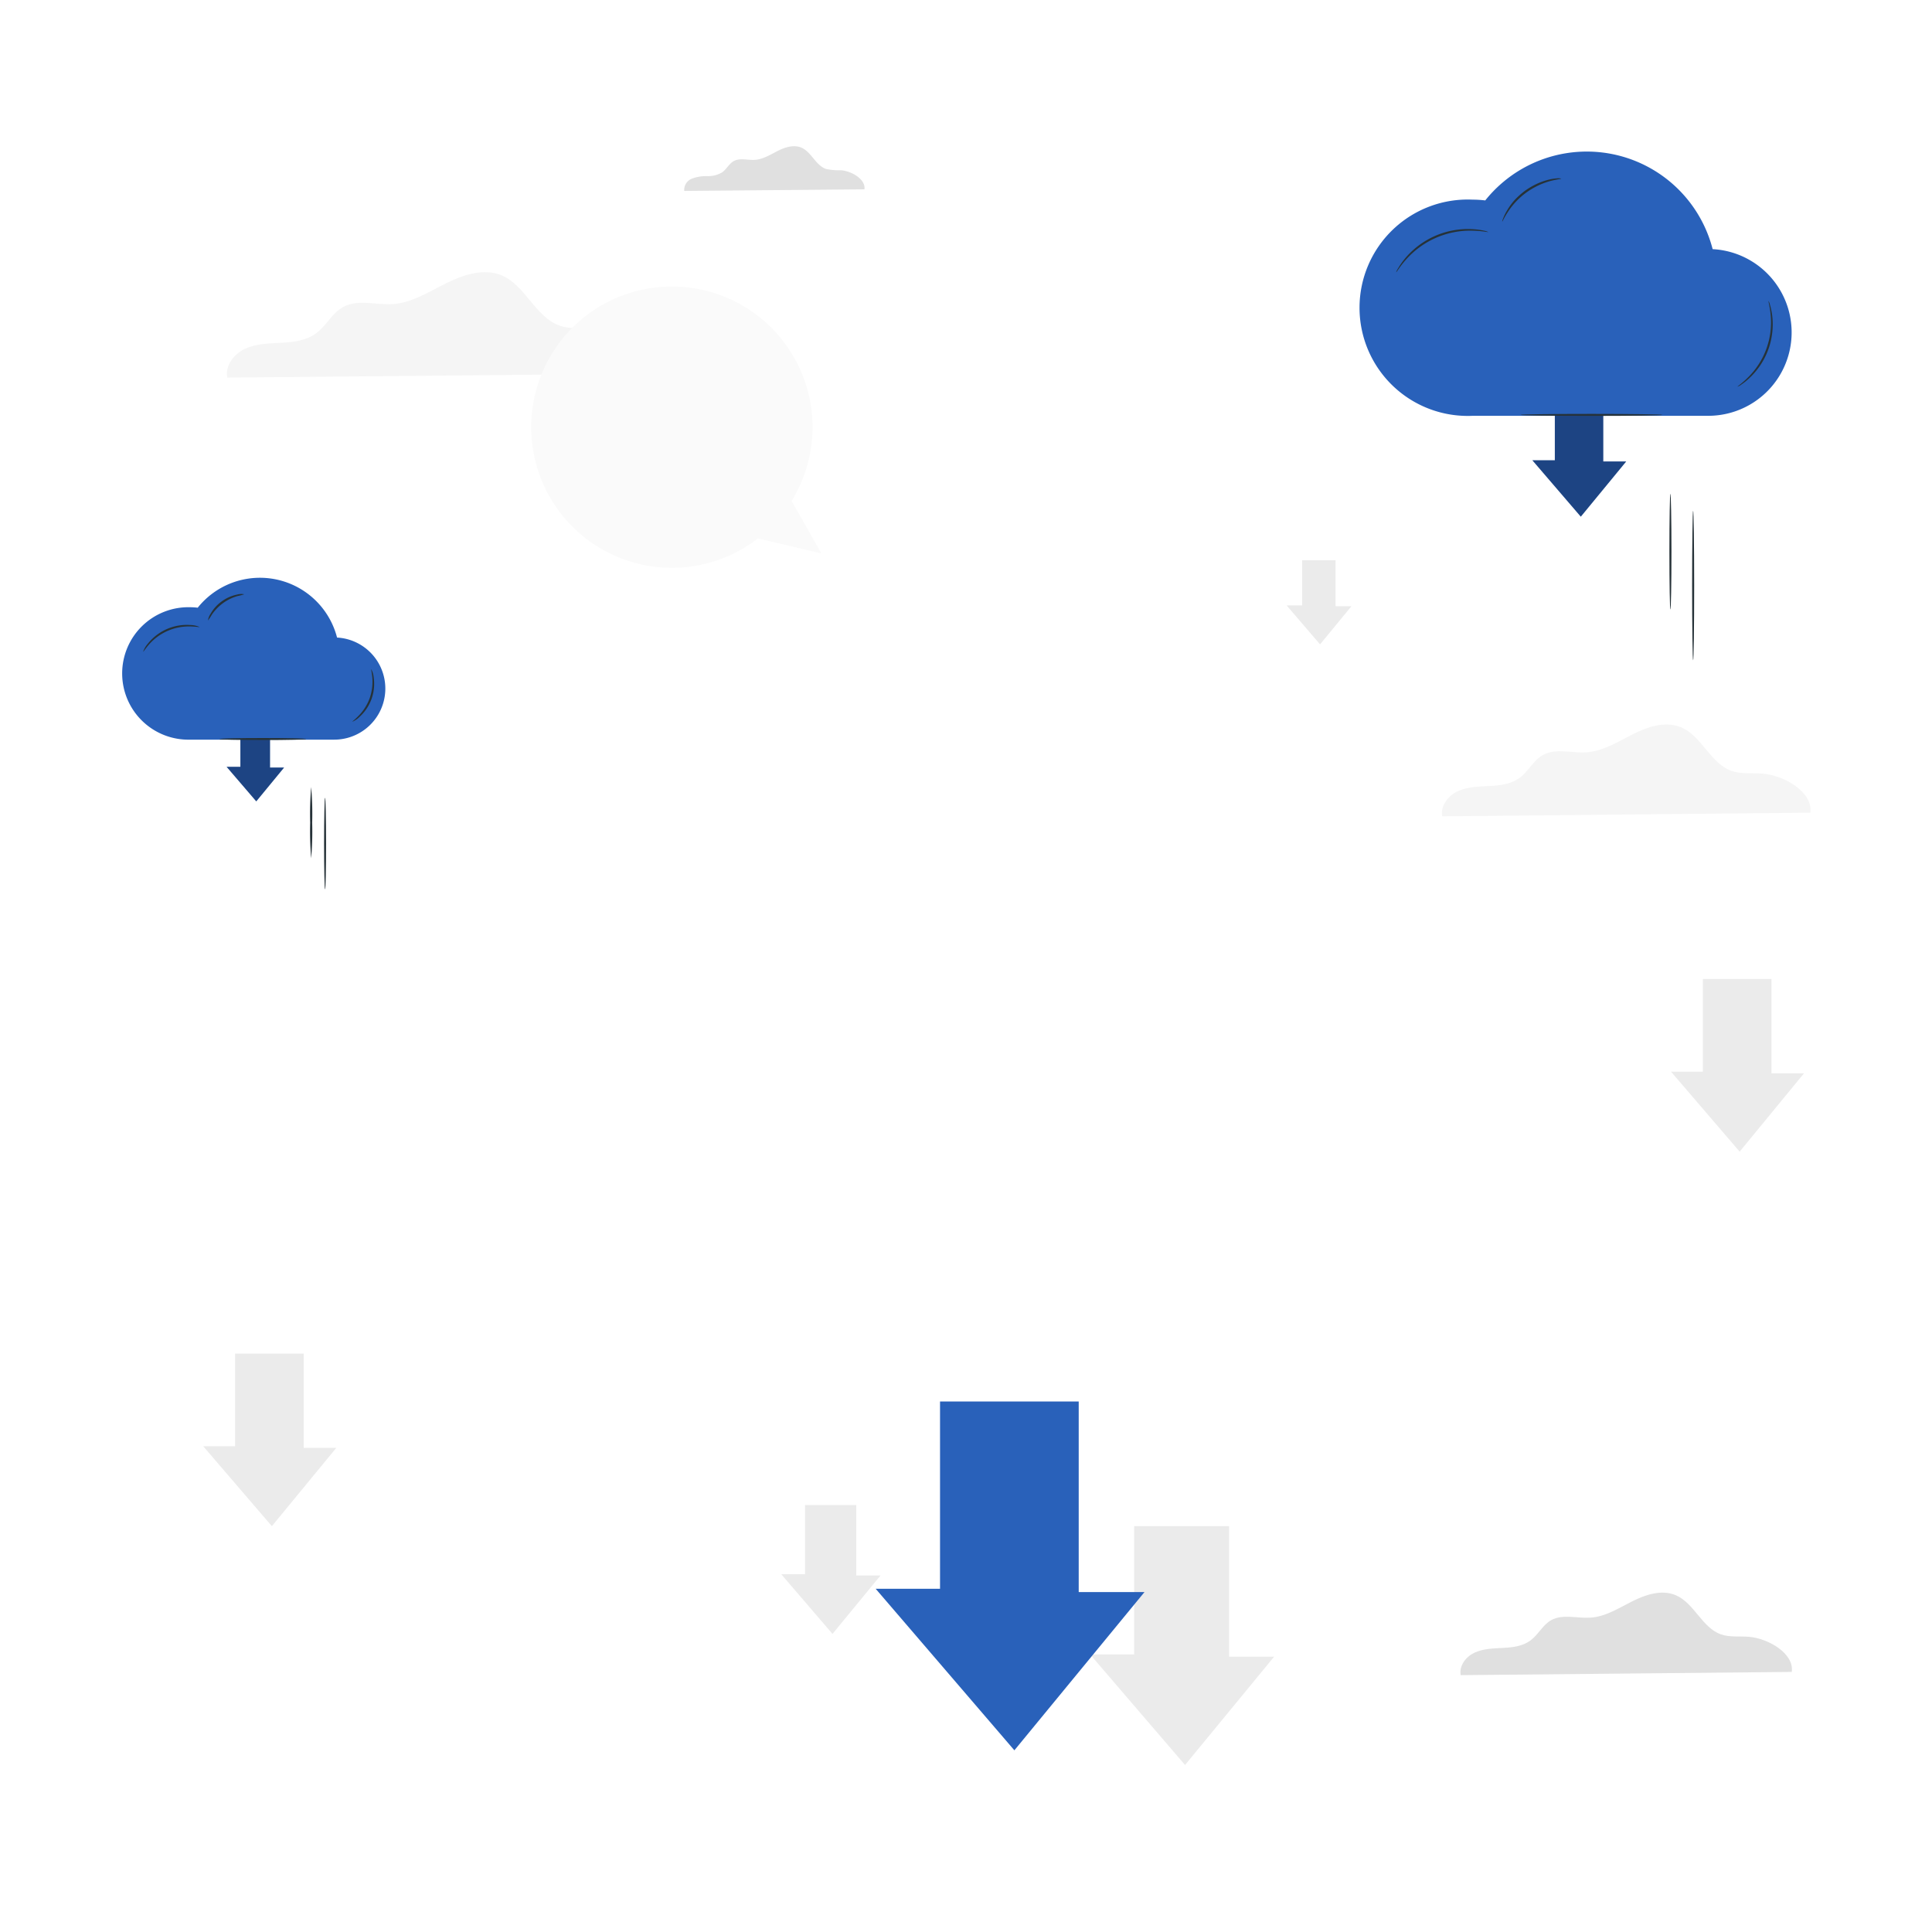 <svg class="animated" id="freepik_stories-download" xmlns="http://www.w3.org/2000/svg" viewBox="0 0 500 500" version="1.1" xmlns:xlink="http://www.w3.org/1999/xlink" xmlns:svgjs="http://svgjs.com/svgjs"><style>svg#freepik_stories-download:not(.animated) .animable {opacity: 0;}svg#freepik_stories-download.animated #freepik--background-complete--inject-9 {animation: 1.5s Infinite  linear floating;animation-delay: 0s;}svg#freepik_stories-download.animated #eldpnjsdep27 {animation: 1s 1 forwards cubic-bezier(.36,-0.01,.5,1.38) lightSpeedLeft;animation-delay: 0s;}svg#freepik_stories-download.animated #eljp37zol7u8l {animation: 1s 1 forwards cubic-bezier(.36,-0.01,.5,1.38) lightSpeedLeft;animation-delay: 0.125s;opacity: 0}svg#freepik_stories-download.animated #elkl6c3iz6ned {animation: 1s 1 forwards cubic-bezier(.36,-0.01,.5,1.38) lightSpeedLeft;animation-delay: 0.25s;opacity: 0}svg#freepik_stories-download.animated #elpgw4zcr9ew {animation: 1s 1 forwards cubic-bezier(.36,-0.01,.5,1.38) lightSpeedLeft;animation-delay: 0.375s;opacity: 0}svg#freepik_stories-download.animated #elr2mh7tqz12o {animation: 1s 1 forwards cubic-bezier(.36,-0.01,.5,1.38) lightSpeedLeft;animation-delay: 0.5s;opacity: 0}svg#freepik_stories-download.animated #elhu73xdhzf9h {animation: 1s 1 forwards cubic-bezier(.36,-0.01,.5,1.38) lightSpeedLeft;animation-delay: 0.625s;opacity: 0}svg#freepik_stories-download.animated #elgst9fgai4a {animation: 1s 1 forwards cubic-bezier(.36,-0.01,.5,1.38) lightSpeedLeft;animation-delay: 0.75s;opacity: 0}svg#freepik_stories-download.animated #elz8s0lkkwpzn {animation: 1s 1 forwards cubic-bezier(.36,-0.01,.5,1.38) lightSpeedLeft;animation-delay: 0.875s;opacity: 0}svg#freepik_stories-download.animated #freepik--speech-bubble--inject-9 {animation: 1s 1 forwards cubic-bezier(.36,-0.01,.5,1.38) lightSpeedLeft,1.5s Infinite  linear floating;animation-delay: 0s,1s;}svg#freepik_stories-download.animated #freepik--cloud-2--inject-9 {animation: 1.5s Infinite  linear floating;animation-delay: 0s;}svg#freepik_stories-download.animated #freepik--cloud-1--inject-9 {animation: 1.5s Infinite  linear floating;animation-delay: 0s;}svg#freepik_stories-download.animated #elffqugzoffl {animation: 1s 1 forwards cubic-bezier(.36,-0.01,.5,1.38) lightSpeedRight;animation-delay: 0s;}svg#freepik_stories-download.animated #el076ugrcg7beq {animation: 1s 1 forwards cubic-bezier(.36,-0.01,.5,1.38) lightSpeedRight;animation-delay: 0.007s;opacity: 0}svg#freepik_stories-download.animated #elbgt8gt4up26 {animation: 1s 1 forwards cubic-bezier(.36,-0.01,.5,1.38) lightSpeedRight;animation-delay: 0.014s;opacity: 0}svg#freepik_stories-download.animated #el5p1k0eychd5 {animation: 1s 1 forwards cubic-bezier(.36,-0.01,.5,1.38) lightSpeedRight;animation-delay: 0.021s;opacity: 0}svg#freepik_stories-download.animated #elsf6cr6z7lxl {animation: 1s 1 forwards cubic-bezier(.36,-0.01,.5,1.38) lightSpeedRight;animation-delay: 0.028s;opacity: 0}svg#freepik_stories-download.animated #elq3kmy7j3zb {animation: 1s 1 forwards cubic-bezier(.36,-0.01,.5,1.38) lightSpeedRight;animation-delay: 0.035s;opacity: 0}svg#freepik_stories-download.animated #eln0go5f7ibu {animation: 1s 1 forwards cubic-bezier(.36,-0.01,.5,1.38) lightSpeedRight;animation-delay: 0.043s;opacity: 0}svg#freepik_stories-download.animated #el3b9d4x2n2fu {animation: 1s 1 forwards cubic-bezier(.36,-0.01,.5,1.38) lightSpeedRight;animation-delay: 0.05s;opacity: 0}svg#freepik_stories-download.animated #el2pahqsk5v8h {animation: 1s 1 forwards cubic-bezier(.36,-0.01,.5,1.38) lightSpeedRight;animation-delay: 0.057s;opacity: 0}svg#freepik_stories-download.animated #elljvwghw333 {animation: 1s 1 forwards cubic-bezier(.36,-0.01,.5,1.38) lightSpeedRight;animation-delay: 0.064s;opacity: 0}svg#freepik_stories-download.animated #eli4evgj3eir {animation: 1s 1 forwards cubic-bezier(.36,-0.01,.5,1.38) lightSpeedRight;animation-delay: 0.071s;opacity: 0}svg#freepik_stories-download.animated #el9dgfwpzz69 {animation: 1s 1 forwards cubic-bezier(.36,-0.01,.5,1.38) lightSpeedRight;animation-delay: 0.078s;opacity: 0}svg#freepik_stories-download.animated #elr7514h07n4i {animation: 1s 1 forwards cubic-bezier(.36,-0.01,.5,1.38) lightSpeedRight;animation-delay: 0.085s;opacity: 0}svg#freepik_stories-download.animated #el04gwmw1byumi {animation: 1s 1 forwards cubic-bezier(.36,-0.01,.5,1.38) lightSpeedRight;animation-delay: 0.092s;opacity: 0}svg#freepik_stories-download.animated #elnxj1lsrlcx {animation: 1s 1 forwards cubic-bezier(.36,-0.01,.5,1.38) lightSpeedRight;animation-delay: 0.099s;opacity: 0}svg#freepik_stories-download.animated #elu9krd36h63r {animation: 1s 1 forwards cubic-bezier(.36,-0.01,.5,1.38) lightSpeedRight;animation-delay: 0.106s;opacity: 0}svg#freepik_stories-download.animated #el8qpuhg790ui {animation: 1s 1 forwards cubic-bezier(.36,-0.01,.5,1.38) lightSpeedRight;animation-delay: 0.113s;opacity: 0}svg#freepik_stories-download.animated #eltl212i76yna {animation: 1s 1 forwards cubic-bezier(.36,-0.01,.5,1.38) lightSpeedRight;animation-delay: 0.121s;opacity: 0}svg#freepik_stories-download.animated #el909wc43gz6g {animation: 1s 1 forwards cubic-bezier(.36,-0.01,.5,1.38) lightSpeedRight;animation-delay: 0.128s;opacity: 0}svg#freepik_stories-download.animated #elgfgty0xnphv {animation: 1s 1 forwards cubic-bezier(.36,-0.01,.5,1.38) lightSpeedRight;animation-delay: 0.135s;opacity: 0}svg#freepik_stories-download.animated #elpnyd9tc9hno {animation: 1s 1 forwards cubic-bezier(.36,-0.01,.5,1.38) lightSpeedRight;animation-delay: 0.142s;opacity: 0}svg#freepik_stories-download.animated #elzujf9kfl6xe {animation: 1s 1 forwards cubic-bezier(.36,-0.01,.5,1.38) lightSpeedRight;animation-delay: 0.149s;opacity: 0}svg#freepik_stories-download.animated #el1garwd9ps34 {animation: 1s 1 forwards cubic-bezier(.36,-0.01,.5,1.38) lightSpeedRight;animation-delay: 0.156s;opacity: 0}svg#freepik_stories-download.animated #el6m5ow6qz2uk {animation: 1s 1 forwards cubic-bezier(.36,-0.01,.5,1.38) lightSpeedRight;animation-delay: 0.163s;opacity: 0}svg#freepik_stories-download.animated #el0ncgyafhyryi {animation: 1s 1 forwards cubic-bezier(.36,-0.01,.5,1.38) lightSpeedRight;animation-delay: 0.17s;opacity: 0}svg#freepik_stories-download.animated #eltjp98k4a54o {animation: 1s 1 forwards cubic-bezier(.36,-0.01,.5,1.38) lightSpeedRight;animation-delay: 0.177s;opacity: 0}svg#freepik_stories-download.animated #elcdi74aozqwj {animation: 1s 1 forwards cubic-bezier(.36,-0.01,.5,1.38) lightSpeedRight;animation-delay: 0.184s;opacity: 0}svg#freepik_stories-download.animated #eluptx35go0rc {animation: 1s 1 forwards cubic-bezier(.36,-0.01,.5,1.38) lightSpeedRight;animation-delay: 0.191s;opacity: 0}svg#freepik_stories-download.animated #elwgdxqrbee4p {animation: 1s 1 forwards cubic-bezier(.36,-0.01,.5,1.38) lightSpeedRight;animation-delay: 0.199s;opacity: 0}svg#freepik_stories-download.animated #eltu5pb55amtp {animation: 1s 1 forwards cubic-bezier(.36,-0.01,.5,1.38) lightSpeedRight;animation-delay: 0.206s;opacity: 0}svg#freepik_stories-download.animated #elwr86a2wxad {animation: 1s 1 forwards cubic-bezier(.36,-0.01,.5,1.38) lightSpeedRight;animation-delay: 0.213s;opacity: 0}svg#freepik_stories-download.animated #elfan4r32ylcn {animation: 1s 1 forwards cubic-bezier(.36,-0.01,.5,1.38) lightSpeedRight;animation-delay: 0.22s;opacity: 0}svg#freepik_stories-download.animated #elir8mf1ge5m {animation: 1s 1 forwards cubic-bezier(.36,-0.01,.5,1.38) lightSpeedRight;animation-delay: 0.227s;opacity: 0}svg#freepik_stories-download.animated #el10k9ty0gi1vj {animation: 1s 1 forwards cubic-bezier(.36,-0.01,.5,1.38) lightSpeedRight;animation-delay: 0.234s;opacity: 0}svg#freepik_stories-download.animated #eld452ps6bish {animation: 1s 1 forwards cubic-bezier(.36,-0.01,.5,1.38) lightSpeedRight;animation-delay: 0.241s;opacity: 0}svg#freepik_stories-download.animated #elfse29ke46pq {animation: 1s 1 forwards cubic-bezier(.36,-0.01,.5,1.38) lightSpeedRight;animation-delay: 0.248s;opacity: 0}svg#freepik_stories-download.animated #el14ab4d5jq8dj {animation: 1s 1 forwards cubic-bezier(.36,-0.01,.5,1.38) lightSpeedRight;animation-delay: 0.255s;opacity: 0}svg#freepik_stories-download.animated #elliqruneg5fo {animation: 1s 1 forwards cubic-bezier(.36,-0.01,.5,1.38) lightSpeedRight;animation-delay: 0.262s;opacity: 0}svg#freepik_stories-download.animated #elwceijab1mu {animation: 1s 1 forwards cubic-bezier(.36,-0.01,.5,1.38) lightSpeedRight;animation-delay: 0.27s;opacity: 0}svg#freepik_stories-download.animated #elspfd4nj24j {animation: 1s 1 forwards cubic-bezier(.36,-0.01,.5,1.38) lightSpeedRight;animation-delay: 0.277s;opacity: 0}svg#freepik_stories-download.animated #elocspqu7s4l {animation: 1s 1 forwards cubic-bezier(.36,-0.01,.5,1.38) lightSpeedRight;animation-delay: 0.284s;opacity: 0}svg#freepik_stories-download.animated #elepax3scmpvq {animation: 1s 1 forwards cubic-bezier(.36,-0.01,.5,1.38) lightSpeedRight;animation-delay: 0.291s;opacity: 0}svg#freepik_stories-download.animated #elljospvdwph {animation: 1s 1 forwards cubic-bezier(.36,-0.01,.5,1.38) lightSpeedRight;animation-delay: 0.298s;opacity: 0}svg#freepik_stories-download.animated #ell4lj9ogkfoq {animation: 1s 1 forwards cubic-bezier(.36,-0.01,.5,1.38) lightSpeedRight;animation-delay: 0.305s;opacity: 0}svg#freepik_stories-download.animated #ellcw312caxwb {animation: 1s 1 forwards cubic-bezier(.36,-0.01,.5,1.38) lightSpeedRight;animation-delay: 0.312s;opacity: 0}svg#freepik_stories-download.animated #elhq7a6f11x39 {animation: 1s 1 forwards cubic-bezier(.36,-0.01,.5,1.38) lightSpeedRight;animation-delay: 0.319s;opacity: 0}svg#freepik_stories-download.animated #el0a0pfdpns6q {animation: 1s 1 forwards cubic-bezier(.36,-0.01,.5,1.38) lightSpeedRight;animation-delay: 0.326s;opacity: 0}svg#freepik_stories-download.animated #elewi81kiem8v {animation: 1s 1 forwards cubic-bezier(.36,-0.01,.5,1.38) lightSpeedRight;animation-delay: 0.333s;opacity: 0}svg#freepik_stories-download.animated #eli60vsds742 {animation: 1s 1 forwards cubic-bezier(.36,-0.01,.5,1.38) lightSpeedRight;animation-delay: 0.34s;opacity: 0}svg#freepik_stories-download.animated #elcpxy4lsda4r {animation: 1s 1 forwards cubic-bezier(.36,-0.01,.5,1.38) lightSpeedRight;animation-delay: 0.348s;opacity: 0}svg#freepik_stories-download.animated #el7mmq0s67l2v {animation: 1s 1 forwards cubic-bezier(.36,-0.01,.5,1.38) lightSpeedRight;animation-delay: 0.355s;opacity: 0}svg#freepik_stories-download.animated #elkfwyi87csm {animation: 1s 1 forwards cubic-bezier(.36,-0.01,.5,1.38) lightSpeedRight;animation-delay: 0.362s;opacity: 0}svg#freepik_stories-download.animated #el6onyhsyq39g {animation: 1s 1 forwards cubic-bezier(.36,-0.01,.5,1.38) lightSpeedRight;animation-delay: 0.369s;opacity: 0}svg#freepik_stories-download.animated #elxb6dxorxsv9 {animation: 1s 1 forwards cubic-bezier(.36,-0.01,.5,1.38) lightSpeedRight;animation-delay: 0.376s;opacity: 0}svg#freepik_stories-download.animated #elj04futdm9b {animation: 1s 1 forwards cubic-bezier(.36,-0.01,.5,1.38) lightSpeedRight;animation-delay: 0.383s;opacity: 0}svg#freepik_stories-download.animated #elsgnm3f1bef {animation: 1s 1 forwards cubic-bezier(.36,-0.01,.5,1.38) lightSpeedRight;animation-delay: 0.39s;opacity: 0}svg#freepik_stories-download.animated #eloxpalea5d87 {animation: 1s 1 forwards cubic-bezier(.36,-0.01,.5,1.38) lightSpeedRight;animation-delay: 0.397s;opacity: 0}svg#freepik_stories-download.animated #eln34rv4aynoo {animation: 1s 1 forwards cubic-bezier(.36,-0.01,.5,1.38) lightSpeedRight;animation-delay: 0.404s;opacity: 0}svg#freepik_stories-download.animated #elenl433hm8at {animation: 1s 1 forwards cubic-bezier(.36,-0.01,.5,1.38) lightSpeedRight;animation-delay: 0.411s;opacity: 0}svg#freepik_stories-download.animated #elbab0fikn78d {animation: 1s 1 forwards cubic-bezier(.36,-0.01,.5,1.38) lightSpeedRight;animation-delay: 0.418s;opacity: 0}svg#freepik_stories-download.animated #elyi9sfa07o {animation: 1s 1 forwards cubic-bezier(.36,-0.01,.5,1.38) lightSpeedRight;animation-delay: 0.426s;opacity: 0}svg#freepik_stories-download.animated #el3lcwfmph3yh {animation: 1s 1 forwards cubic-bezier(.36,-0.01,.5,1.38) lightSpeedRight;animation-delay: 0.433s;opacity: 0}svg#freepik_stories-download.animated #elfvq10x8ahp5 {animation: 1s 1 forwards cubic-bezier(.36,-0.01,.5,1.38) lightSpeedRight;animation-delay: 0.44s;opacity: 0}svg#freepik_stories-download.animated #elppuzxjvzma {animation: 1s 1 forwards cubic-bezier(.36,-0.01,.5,1.38) lightSpeedRight;animation-delay: 0.447s;opacity: 0}svg#freepik_stories-download.animated #eleh41umhulsw {animation: 1s 1 forwards cubic-bezier(.36,-0.01,.5,1.38) lightSpeedRight;animation-delay: 0.454s;opacity: 0}svg#freepik_stories-download.animated #elc4tbt4uvzka {animation: 1s 1 forwards cubic-bezier(.36,-0.01,.5,1.38) lightSpeedRight;animation-delay: 0.461s;opacity: 0}svg#freepik_stories-download.animated #el1fzatsfhyv2 {animation: 1s 1 forwards cubic-bezier(.36,-0.01,.5,1.38) lightSpeedRight;animation-delay: 0.468s;opacity: 0}svg#freepik_stories-download.animated #el4jr6eiy3n07 {animation: 1s 1 forwards cubic-bezier(.36,-0.01,.5,1.38) lightSpeedRight;animation-delay: 0.475s;opacity: 0}svg#freepik_stories-download.animated #elnrmmz5ezffn {animation: 1s 1 forwards cubic-bezier(.36,-0.01,.5,1.38) lightSpeedRight;animation-delay: 0.482s;opacity: 0}svg#freepik_stories-download.animated #elopfl518n1vd {animation: 1s 1 forwards cubic-bezier(.36,-0.01,.5,1.38) lightSpeedRight;animation-delay: 0.489s;opacity: 0}svg#freepik_stories-download.animated #elza51ea90a6 {animation: 1s 1 forwards cubic-bezier(.36,-0.01,.5,1.38) lightSpeedRight;animation-delay: 0.496s;opacity: 0}svg#freepik_stories-download.animated #el8qfu3xyv3fu {animation: 1s 1 forwards cubic-bezier(.36,-0.01,.5,1.38) lightSpeedRight;animation-delay: 0.504s;opacity: 0}svg#freepik_stories-download.animated #el5d9shkwvk09 {animation: 1s 1 forwards cubic-bezier(.36,-0.01,.5,1.38) lightSpeedRight;animation-delay: 0.511s;opacity: 0}svg#freepik_stories-download.animated #elug9azdlbkq {animation: 1s 1 forwards cubic-bezier(.36,-0.01,.5,1.38) lightSpeedRight;animation-delay: 0.518s;opacity: 0}svg#freepik_stories-download.animated #eli9ut3tbypfm {animation: 1s 1 forwards cubic-bezier(.36,-0.01,.5,1.38) lightSpeedRight;animation-delay: 0.525s;opacity: 0}svg#freepik_stories-download.animated #elazrwqfgyeb {animation: 1s 1 forwards cubic-bezier(.36,-0.01,.5,1.38) lightSpeedRight;animation-delay: 0.532s;opacity: 0}svg#freepik_stories-download.animated #elqb6vml010f {animation: 1s 1 forwards cubic-bezier(.36,-0.01,.5,1.38) lightSpeedRight;animation-delay: 0.539s;opacity: 0}svg#freepik_stories-download.animated #eltmgm3vz5u2p {animation: 1s 1 forwards cubic-bezier(.36,-0.01,.5,1.38) lightSpeedRight;animation-delay: 0.546s;opacity: 0}svg#freepik_stories-download.animated #eleqlp750gc8 {animation: 1s 1 forwards cubic-bezier(.36,-0.01,.5,1.38) lightSpeedRight;animation-delay: 0.553s;opacity: 0}svg#freepik_stories-download.animated #el7gqt56f18pl {animation: 1s 1 forwards cubic-bezier(.36,-0.01,.5,1.38) lightSpeedRight;animation-delay: 0.56s;opacity: 0}svg#freepik_stories-download.animated #elj4zavawcve {animation: 1s 1 forwards cubic-bezier(.36,-0.01,.5,1.38) lightSpeedRight;animation-delay: 0.567s;opacity: 0}svg#freepik_stories-download.animated #elad6pvzrhd2p {animation: 1s 1 forwards cubic-bezier(.36,-0.01,.5,1.38) lightSpeedRight;animation-delay: 0.574s;opacity: 0}svg#freepik_stories-download.animated #elk0n5ui7vojr {animation: 1s 1 forwards cubic-bezier(.36,-0.01,.5,1.38) lightSpeedRight;animation-delay: 0.582s;opacity: 0}svg#freepik_stories-download.animated #elwxvcnndops {animation: 1s 1 forwards cubic-bezier(.36,-0.01,.5,1.38) lightSpeedRight;animation-delay: 0.589s;opacity: 0}svg#freepik_stories-download.animated #elsg3q3hyqtdd {animation: 1s 1 forwards cubic-bezier(.36,-0.01,.5,1.38) lightSpeedRight;animation-delay: 0.596s;opacity: 0}svg#freepik_stories-download.animated #elon7hli6l61l {animation: 1s 1 forwards cubic-bezier(.36,-0.01,.5,1.38) lightSpeedRight;animation-delay: 0.603s;opacity: 0}svg#freepik_stories-download.animated #elyhrpu8sa4o9 {animation: 1s 1 forwards cubic-bezier(.36,-0.01,.5,1.38) lightSpeedRight;animation-delay: 0.61s;opacity: 0}svg#freepik_stories-download.animated #elc8gtuqse6fe {animation: 1s 1 forwards cubic-bezier(.36,-0.01,.5,1.38) lightSpeedRight;animation-delay: 0.617s;opacity: 0}svg#freepik_stories-download.animated #elndxzao7eg7i {animation: 1s 1 forwards cubic-bezier(.36,-0.01,.5,1.38) lightSpeedRight;animation-delay: 0.624s;opacity: 0}svg#freepik_stories-download.animated #elyvgjcg7uv09 {animation: 1s 1 forwards cubic-bezier(.36,-0.01,.5,1.38) lightSpeedRight;animation-delay: 0.631s;opacity: 0}svg#freepik_stories-download.animated #elflj2nj1lbjc {animation: 1s 1 forwards cubic-bezier(.36,-0.01,.5,1.38) lightSpeedRight;animation-delay: 0.638s;opacity: 0}svg#freepik_stories-download.animated #elnnd53pein7 {animation: 1s 1 forwards cubic-bezier(.36,-0.01,.5,1.38) lightSpeedRight;animation-delay: 0.645s;opacity: 0}svg#freepik_stories-download.animated #elc9cjn8qmpqh {animation: 1s 1 forwards cubic-bezier(.36,-0.01,.5,1.38) lightSpeedRight;animation-delay: 0.652s;opacity: 0}svg#freepik_stories-download.animated #el6bdj4l0phl {animation: 1s 1 forwards cubic-bezier(.36,-0.01,.5,1.38) lightSpeedRight;animation-delay: 0.66s;opacity: 0}svg#freepik_stories-download.animated #elfi9nnir0c0i {animation: 1s 1 forwards cubic-bezier(.36,-0.01,.5,1.38) lightSpeedRight;animation-delay: 0.667s;opacity: 0}svg#freepik_stories-download.animated #eleuwl4b59sih {animation: 1s 1 forwards cubic-bezier(.36,-0.01,.5,1.38) lightSpeedRight;animation-delay: 0.674s;opacity: 0}svg#freepik_stories-download.animated #elq1jue73ssva {animation: 1s 1 forwards cubic-bezier(.36,-0.01,.5,1.38) lightSpeedRight;animation-delay: 0.681s;opacity: 0}svg#freepik_stories-download.animated #elj4vptqoxy7f {animation: 1s 1 forwards cubic-bezier(.36,-0.01,.5,1.38) lightSpeedRight;animation-delay: 0.688s;opacity: 0}svg#freepik_stories-download.animated #elov8khvbhl {animation: 1s 1 forwards cubic-bezier(.36,-0.01,.5,1.38) lightSpeedRight;animation-delay: 0.695s;opacity: 0}svg#freepik_stories-download.animated #elhic58h1wwpk {animation: 1s 1 forwards cubic-bezier(.36,-0.01,.5,1.38) lightSpeedRight;animation-delay: 0.702s;opacity: 0}svg#freepik_stories-download.animated #el7y8j6wymhk {animation: 1s 1 forwards cubic-bezier(.36,-0.01,.5,1.38) lightSpeedRight;animation-delay: 0.709s;opacity: 0}svg#freepik_stories-download.animated #elgjnzxwaphto {animation: 1s 1 forwards cubic-bezier(.36,-0.01,.5,1.38) lightSpeedRight;animation-delay: 0.716s;opacity: 0}svg#freepik_stories-download.animated #eleplkk5c73m4 {animation: 1s 1 forwards cubic-bezier(.36,-0.01,.5,1.38) lightSpeedRight;animation-delay: 0.723s;opacity: 0}svg#freepik_stories-download.animated #elzt0v6ihkt5k {animation: 1s 1 forwards cubic-bezier(.36,-0.01,.5,1.38) lightSpeedRight;animation-delay: 0.73s;opacity: 0}svg#freepik_stories-download.animated #elb5vo7irxdxl {animation: 1s 1 forwards cubic-bezier(.36,-0.01,.5,1.38) lightSpeedRight;animation-delay: 0.738s;opacity: 0}svg#freepik_stories-download.animated #elog3a2qowlv {animation: 1s 1 forwards cubic-bezier(.36,-0.01,.5,1.38) lightSpeedRight;animation-delay: 0.745s;opacity: 0}svg#freepik_stories-download.animated #el2eht0sj6fay {animation: 1s 1 forwards cubic-bezier(.36,-0.01,.5,1.38) lightSpeedRight;animation-delay: 0.752s;opacity: 0}svg#freepik_stories-download.animated #ell4n8w2e40vf {animation: 1s 1 forwards cubic-bezier(.36,-0.01,.5,1.38) lightSpeedRight;animation-delay: 0.759s;opacity: 0}svg#freepik_stories-download.animated #eldsc639eoytv {animation: 1s 1 forwards cubic-bezier(.36,-0.01,.5,1.38) lightSpeedRight;animation-delay: 0.766s;opacity: 0}svg#freepik_stories-download.animated #el8n1jm88nh2n {animation: 1s 1 forwards cubic-bezier(.36,-0.01,.5,1.38) lightSpeedRight;animation-delay: 0.773s;opacity: 0}svg#freepik_stories-download.animated #eli1588y0usf {animation: 1s 1 forwards cubic-bezier(.36,-0.01,.5,1.38) lightSpeedRight;animation-delay: 0.78s;opacity: 0}svg#freepik_stories-download.animated #ela8jni7kn9pe {animation: 1s 1 forwards cubic-bezier(.36,-0.01,.5,1.38) lightSpeedRight;animation-delay: 0.787s;opacity: 0}svg#freepik_stories-download.animated #eliqev2hnph3d {animation: 1s 1 forwards cubic-bezier(.36,-0.01,.5,1.38) lightSpeedRight;animation-delay: 0.794s;opacity: 0}svg#freepik_stories-download.animated #el6fia6d4uu8m {animation: 1s 1 forwards cubic-bezier(.36,-0.01,.5,1.38) lightSpeedRight;animation-delay: 0.801s;opacity: 0}svg#freepik_stories-download.animated #el9px5oaz5btm {animation: 1s 1 forwards cubic-bezier(.36,-0.01,.5,1.38) lightSpeedRight;animation-delay: 0.809s;opacity: 0}svg#freepik_stories-download.animated #elcab7l7imv9q {animation: 1s 1 forwards cubic-bezier(.36,-0.01,.5,1.38) lightSpeedRight;animation-delay: 0.816s;opacity: 0}svg#freepik_stories-download.animated #el5mqosqnhx3m {animation: 1s 1 forwards cubic-bezier(.36,-0.01,.5,1.38) lightSpeedRight;animation-delay: 0.823s;opacity: 0}svg#freepik_stories-download.animated #eljpbyn31766 {animation: 1s 1 forwards cubic-bezier(.36,-0.01,.5,1.38) lightSpeedRight;animation-delay: 0.83s;opacity: 0}svg#freepik_stories-download.animated #el0blf2txyssx {animation: 1s 1 forwards cubic-bezier(.36,-0.01,.5,1.38) lightSpeedRight;animation-delay: 0.837s;opacity: 0}svg#freepik_stories-download.animated #elefeqtfmjiu {animation: 1s 1 forwards cubic-bezier(.36,-0.01,.5,1.38) lightSpeedRight;animation-delay: 0.844s;opacity: 0}svg#freepik_stories-download.animated #elv4ch6qxgooc {animation: 1s 1 forwards cubic-bezier(.36,-0.01,.5,1.38) lightSpeedRight;animation-delay: 0.851s;opacity: 0}svg#freepik_stories-download.animated #el4rzjbhbm5lg {animation: 1s 1 forwards cubic-bezier(.36,-0.01,.5,1.38) lightSpeedRight;animation-delay: 0.858s;opacity: 0}svg#freepik_stories-download.animated #elraa5ofltqym {animation: 1s 1 forwards cubic-bezier(.36,-0.01,.5,1.38) lightSpeedRight;animation-delay: 0.865s;opacity: 0}svg#freepik_stories-download.animated #elabwrrjk5qh {animation: 1s 1 forwards cubic-bezier(.36,-0.01,.5,1.38) lightSpeedRight;animation-delay: 0.872s;opacity: 0}svg#freepik_stories-download.animated #elu8r7xrjby8 {animation: 1s 1 forwards cubic-bezier(.36,-0.01,.5,1.38) lightSpeedRight;animation-delay: 0.879s;opacity: 0}svg#freepik_stories-download.animated #elq0jj012mc8i {animation: 1s 1 forwards cubic-bezier(.36,-0.01,.5,1.38) lightSpeedRight;animation-delay: 0.887s;opacity: 0}svg#freepik_stories-download.animated #elwkzwwrxy8uj {animation: 1s 1 forwards cubic-bezier(.36,-0.01,.5,1.38) lightSpeedRight;animation-delay: 0.894s;opacity: 0}svg#freepik_stories-download.animated #el50xed4v0lcn {animation: 1s 1 forwards cubic-bezier(.36,-0.01,.5,1.38) lightSpeedRight;animation-delay: 0.901s;opacity: 0}svg#freepik_stories-download.animated #elq4b5dirzk6 {animation: 1s 1 forwards cubic-bezier(.36,-0.01,.5,1.38) lightSpeedRight;animation-delay: 0.908s;opacity: 0}svg#freepik_stories-download.animated #elss0zghykyg {animation: 1s 1 forwards cubic-bezier(.36,-0.01,.5,1.38) lightSpeedRight;animation-delay: 0.915s;opacity: 0}svg#freepik_stories-download.animated #elvj8csfbwbs {animation: 1s 1 forwards cubic-bezier(.36,-0.01,.5,1.38) lightSpeedRight;animation-delay: 0.922s;opacity: 0}svg#freepik_stories-download.animated #el9ud6ibjxiyd {animation: 1s 1 forwards cubic-bezier(.36,-0.01,.5,1.38) lightSpeedRight;animation-delay: 0.929s;opacity: 0}svg#freepik_stories-download.animated #eluoworwfapyc {animation: 1s 1 forwards cubic-bezier(.36,-0.01,.5,1.38) lightSpeedRight;animation-delay: 0.936s;opacity: 0}svg#freepik_stories-download.animated #eluzsxgdf3yj {animation: 1s 1 forwards cubic-bezier(.36,-0.01,.5,1.38) lightSpeedRight;animation-delay: 0.943s;opacity: 0}svg#freepik_stories-download.animated #ellfcam5ub3o {animation: 1s 1 forwards cubic-bezier(.36,-0.01,.5,1.38) lightSpeedRight;animation-delay: 0.95s;opacity: 0}svg#freepik_stories-download.animated #el3a85ohp7tso {animation: 1s 1 forwards cubic-bezier(.36,-0.01,.5,1.38) lightSpeedRight;animation-delay: 0.957s;opacity: 0}svg#freepik_stories-download.animated #el5dmr63xuopm {animation: 1s 1 forwards cubic-bezier(.36,-0.01,.5,1.38) lightSpeedRight;animation-delay: 0.965s;opacity: 0}svg#freepik_stories-download.animated #elb4yregbogpo {animation: 1s 1 forwards cubic-bezier(.36,-0.01,.5,1.38) lightSpeedRight;animation-delay: 0.972s;opacity: 0}svg#freepik_stories-download.animated #el4tp5k4oqn2r {animation: 1s 1 forwards cubic-bezier(.36,-0.01,.5,1.38) lightSpeedRight;animation-delay: 0.979s;opacity: 0}svg#freepik_stories-download.animated #eluco6c1zp5lb {animation: 1s 1 forwards cubic-bezier(.36,-0.01,.5,1.38) lightSpeedRight;animation-delay: 0.986s;opacity: 0}svg#freepik_stories-download.animated #el09kjn1bamix {animation: 1s 1 forwards cubic-bezier(.36,-0.01,.5,1.38) lightSpeedRight;animation-delay: 0.993s;opacity: 0}svg#freepik_stories-download.animated #freepik--Character--inject-9 {animation: 1s 1 forwards cubic-bezier(.36,-0.01,.5,1.38) lightSpeedRight,1.5s Infinite  linear floating;animation-delay: 0s,1s;}            @keyframes floating {                0% {                    opacity: 1;                    transform: translateY(0px);                }                50% {                    transform: translateY(-10px);                }                100% {                    opacity: 1;                    transform: translateY(0px);                }            }                    @keyframes lightSpeedLeft {              from {                transform: translate3d(-50%, 0, 0) skewX(20deg);                opacity: 0;              }              60% {                transform: skewX(-10deg);                opacity: 1;              }              80% {                transform: skewX(2deg);              }              to {                opacity: 1;                transform: translate3d(0, 0, 0);              }            }                    @keyframes lightSpeedRight {              from {                transform: translate3d(50%, 0, 0) skewX(-20deg);                opacity: 0;              }              60% {                transform: skewX(10deg);                opacity: 1;              }              80% {                transform: skewX(-2deg);              }              to {                opacity: 1;                transform: translate3d(0, 0, 0);              }            }        </style><g id="freepik--background-complete--inject-9" class="animable" style="transform-origin: 260.585px 247.312px;"><polygon points="293.52 394.97 293.52 428.16 282.12 428.16 306.69 456.78 329.74 428.75 318.09 428.75 318.09 394.97 293.52 394.97" style="fill: rgb(235, 235, 235); transform-origin: 305.93px 425.875px;" id="eljlaufd5p6f" class="animable"></polygon><polygon points="336.99 145 336.99 156.68 332.98 156.68 341.63 166.76 349.75 156.89 345.64 156.89 345.64 145 336.99 145" style="fill: rgb(235, 235, 235); transform-origin: 341.365px 155.88px;" id="elqztc6senrf" class="animable"></polygon><polygon points="440.7 253.36 440.7 277.35 432.46 277.35 450.22 298.04 466.88 277.77 458.46 277.77 458.46 253.36 440.7 253.36" style="fill: rgb(235, 235, 235); transform-origin: 449.67px 275.7px;" id="elkmye4n3793" class="animable"></polygon><polygon points="60.84 350.3 60.84 374.29 52.6 374.29 70.36 394.97 87.03 374.71 78.6 374.71 78.6 350.3 60.84 350.3" style="fill: rgb(235, 235, 235); transform-origin: 69.815px 372.635px;" id="els8s5u7kfbqh" class="animable"></polygon><polygon points="208.34 389.51 208.34 407.41 202.19 407.41 215.45 422.85 227.88 407.73 221.6 407.73 221.6 389.51 208.34 389.51" style="fill: rgb(235, 235, 235); transform-origin: 215.035px 406.18px;" id="elv3szr8y3ky" class="animable"></polygon><path d="M168.29,96.7c.84-6.09-7.76-11.1-14.22-11.62-3.07-.25-6.27.23-9.19-.79-6.32-2.2-8.85-10.37-15-13-4.61-1.95-9.91-.22-14.39,2s-8.88,5.09-13.88,5.41c-4.34.27-9.06-1.34-12.86.78-2.83,1.59-4.32,4.85-6.93,6.77s-5.88,2.29-9,2.46-6.45.2-9.34,1.52-5.27,4.38-4.67,7.49Z" style="fill: rgb(245, 245, 245); transform-origin: 113.532px 84.081px;" id="elq24x1adqgj" class="animable"></path><path d="M468.52,210.32c.73-5.3-6.75-9.66-12.37-10.11-2.68-.22-5.46.19-8-.69-5.49-1.92-7.69-9-13.06-11.28-4-1.7-8.63-.19-12.51,1.77s-7.74,4.42-12.08,4.7c-3.78.24-7.88-1.16-11.19.68-2.46,1.38-3.75,4.22-6,5.89s-5.12,2-7.87,2.14-5.61.18-8.12,1.32-4.59,3.81-4.07,6.52Z" style="fill: rgb(245, 245, 245); transform-origin: 420.87px 199.381px;" id="elu6meaauv1xg" class="animable"></path><path d="M223.72,49c.36-2.59-3.3-4.72-6.05-4.94a15.87,15.87,0,0,1-3.91-.34c-2.69-.94-3.76-4.41-6.39-5.52-2-.82-4.22-.09-6.12.87s-3.78,2.16-5.9,2.3c-1.85.12-3.86-.57-5.48.33-1.2.68-1.83,2.06-2.94,2.88a7.12,7.12,0,0,1-3.85,1,10.58,10.58,0,0,0-4,.65,3.13,3.13,0,0,0-2,3.18Z" style="fill: rgb(224, 224, 224); transform-origin: 200.407px 43.627px;" id="el1g9c2gmvz4x" class="animable"></path><path d="M463.71,432.69c.66-4.77-6.07-8.68-11.12-9.09-2.41-.2-4.91.17-7.19-.62-4.94-1.73-6.92-8.11-11.74-10.15-3.61-1.52-7.76-.16-11.26,1.6s-6.95,4-10.86,4.22c-3.39.22-7.08-1-10.06.62-2.21,1.23-3.37,3.79-5.41,5.29s-4.61,1.79-7.09,1.92-5,.16-7.3,1.2-4.12,3.42-3.65,5.85Z" style="fill: rgb(224, 224, 224); transform-origin: 420.855px 422.851px;" id="elktprjcsskwd" class="animable"></path></g><g id="freepik--speech-bubble--inject-9" class="animable animator-active" style="transform-origin: 174.946px 110.63px;"><path d="M212.58,143.23l-7.71-13.59a36.4,36.4,0,1,0-8.72,9.7l0,0Z" style="fill: rgb(250, 250, 250); transform-origin: 175.029px 110.549px;" id="eldpnjsdep27" class="animable"></path><path d="M212.58,143.23l-16.48-3.75-.19,0,.12-.16v0l.19.18a36.43,36.43,0,0,1-17.46,7.37,32.16,32.16,0,0,1-5.77.29c-1,0-2-.08-3-.16l-3.07-.47a36.46,36.46,0,0,1-28.48-44.85,35.88,35.88,0,0,1,7.81-15,36.43,36.43,0,0,1,14-10,37.16,37.16,0,0,1,16.32-2.51,35.91,35.91,0,0,1,15,4.43,36.9,36.9,0,0,1,17.28,21.26,39.69,39.69,0,0,1,1.58,11.84,36.3,36.3,0,0,1-5.44,18v-.13l7.6,13.66-7.82-13.53,0-.07,0-.06a36.17,36.17,0,0,0,5.3-17.93,39.49,39.49,0,0,0-1.61-11.71,36.56,36.56,0,0,0-17.12-21,35.37,35.37,0,0,0-14.78-4.35,36.55,36.55,0,0,0-16.09,2.49A35.91,35.91,0,0,0,146.63,87a35.43,35.43,0,0,0-7.7,14.76,36.58,36.58,0,0,0-.43,16,35.75,35.75,0,0,0,6.05,13.89A36.33,36.33,0,0,0,167,146.07l3,.47c1,.09,2,.12,3,.17a32.46,32.46,0,0,0,5.71-.26,36.25,36.25,0,0,0,17.35-7.21l.8-.62-.62.8h0l-.08-.2Z" style="fill: rgb(38, 50, 56); transform-origin: 174.946px 110.63px;" id="eljp37zol7u8l" class="animable"></path><rect x="158.91" y="91.68" width="27.68" height="38.94" rx="2.06" style="fill: rgb(38, 50, 56); transform-origin: 172.75px 111.15px;" id="elkl6c3iz6ned" class="animable"></rect><rect x="160.19" y="94.02" width="24.98" height="29.1" style="fill: rgb(250, 250, 250); transform-origin: 172.68px 108.57px;" id="elpgw4zcr9ew" class="animable"></rect><circle cx="172.75" cy="126.85" r="2.1" style="fill: rgb(69, 90, 100); transform-origin: 172.75px 126.85px;" id="elr2mh7tqz12o" class="animable"></circle><polygon points="176.25 102.89 185.47 113.77 194.1 102.89 189.62 102.89 189.62 87.92 180.66 87.81 180.77 102.91 176.25 102.89" style="fill: rgb(41, 97, 186); transform-origin: 185.175px 100.79px;" id="elhu73xdhzf9h" class="animable"></polygon><path d="M176.82,107a35.06,35.06,0,0,1-3.93,4.49,34.87,34.87,0,0,1-4.29,4.13,33.56,33.56,0,0,1,3.92-4.49A33.72,33.72,0,0,1,176.82,107Z" style="fill: rgb(38, 50, 56); transform-origin: 172.71px 111.31px;" id="elgst9fgai4a" class="animable"></path><path d="M175,105.67a11,11,0,0,1-2.18,2.5,10.54,10.54,0,0,1-2.52,2.11,10.69,10.69,0,0,1,2.18-2.5A10.39,10.39,0,0,1,175,105.67Z" style="fill: rgb(38, 50, 56); transform-origin: 172.65px 107.975px;" id="elz8s0lkkwpzn" class="animable"></path></g><g id="freepik--cloud-2--inject-9" class="animable" style="transform-origin: 407.759px 105.062px;"><polygon points="402.39 102.21 402.39 119.12 396.58 119.12 409.11 133.71 420.86 119.42 414.92 119.42 414.92 102.21 402.39 102.21" style="fill: rgb(41, 97, 186); transform-origin: 408.72px 117.96px;" id="el596o9p8qq9b" class="animable"></polygon><g id="elccbo6r4c3ab"><polygon points="402.39 102.21 402.39 119.12 396.58 119.12 409.11 133.71 420.86 119.42 414.92 119.42 414.92 102.21 402.39 102.21" style="opacity: 0.3; transform-origin: 408.72px 117.96px;" class="animable"></polygon></g><path d="M443.23,64.48a33.63,33.63,0,0,0-58.85-12.61,26.59,26.59,0,0,0-3.24-.2,28,28,0,1,0,0,55.94h60.91a21.58,21.58,0,0,0,1.18-43.13Z" style="fill: rgb(41, 97, 186); transform-origin: 407.759px 73.432px;" id="elodohaysits" class="animable"></path><path d="M449.67,100.07c-.05-.08,1.16-.83,2.76-2.44a20,20,0,0,0,5.82-16.09c-.21-2.26-.65-3.62-.56-3.64a3.45,3.45,0,0,1,.36.93,17.7,17.7,0,0,1,.57,2.67,19,19,0,0,1-5.93,16.39,16.11,16.11,0,0,1-2.14,1.7A3.08,3.08,0,0,1,449.67,100.07Z" style="fill: rgb(38, 50, 56); transform-origin: 454.224px 88.985px;" id="elmwanrkqxqiq" class="animable"></path><path d="M385.16,60.05c0,.09-1.55-.3-4.05-.35a22.22,22.22,0,0,0-17.3,7.56c-1.66,1.88-2.4,3.27-2.49,3.21a4,4,0,0,1,.49-1A19.51,19.51,0,0,1,363.53,67a21.22,21.22,0,0,1,17.59-7.69,18.91,18.91,0,0,1,3,.4A4.25,4.25,0,0,1,385.16,60.05Z" style="fill: rgb(38, 50, 56); transform-origin: 373.24px 64.874px;" id="eled7e3gq6oel" class="animable"></path><path d="M404.05,46.23c0,.1-1.11.17-2.83.62a19.3,19.3,0,0,0-6.24,3,19,19,0,0,0-4.74,5c-1,1.49-1.38,2.53-1.47,2.5a2.55,2.55,0,0,1,.22-.76,11.88,11.88,0,0,1,.93-1.94A17.07,17.07,0,0,1,391.78,52a19.17,19.17,0,0,1,2.9-2.64,18.82,18.82,0,0,1,3.4-1.94,17.27,17.27,0,0,1,3.05-1,12.7,12.7,0,0,1,2.13-.28A2.56,2.56,0,0,1,404.05,46.23Z" style="fill: rgb(38, 50, 56); transform-origin: 396.41px 51.744px;" id="elbmxwhvc96u6" class="animable"></path><path d="M430.24,107.37c0,.15-8.22.26-18.36.26s-18.37-.11-18.37-.26,8.22-.26,18.37-.26S430.24,107.23,430.24,107.37Z" style="fill: rgb(38, 50, 56); transform-origin: 411.875px 107.37px;" id="ellsnswb7q7hc" class="animable"></path><path d="M432.3,157.76c-.14,0-.26-6.74-.26-15s.12-15,.26-15,.27,6.73.27,15S432.45,157.76,432.3,157.76Z" style="fill: rgb(38, 50, 56); transform-origin: 432.305px 142.76px;" id="eljv6ius1js8" class="animable"></path><path d="M438.18,170.9c-.14,0-.26-8.67-.26-19.37s.12-19.37.26-19.37.27,8.67.27,19.37S438.33,170.9,438.18,170.9Z" style="fill: rgb(38, 50, 56); transform-origin: 438.185px 151.53px;" id="eldyh8s1up45t" class="animable"></path></g><g id="freepik--cloud-1--inject-9" class="animable" style="transform-origin: 65.67px 189.853px;"><polygon points="62.21 188.09 62.21 198.45 58.65 198.45 66.32 207.39 73.52 198.64 69.88 198.64 69.88 188.09 62.21 188.09" style="fill: rgb(41, 97, 186); transform-origin: 66.085px 197.74px;" id="elj2oxfurf9d" class="animable"></polygon><g id="elukxlihirkt8"><polygon points="62.21 188.09 62.21 198.45 58.65 198.45 66.32 207.39 73.52 198.64 69.88 198.64 69.88 188.09 62.21 188.09" style="opacity: 0.3; transform-origin: 66.085px 197.74px;" class="animable"></polygon></g><path d="M87.23,165a20.61,20.61,0,0,0-36.06-7.73,18.46,18.46,0,0,0-2-.12,17.14,17.14,0,1,0,0,34.27H86.5A13.22,13.22,0,0,0,87.23,165Z" style="fill: rgb(41, 97, 186); transform-origin: 65.67px 170.476px;" id="elob89jc523ia" class="animable"></path><path d="M91.17,186.78c0-.07.68-.55,1.64-1.54a12.79,12.79,0,0,0,2.85-4.51,13,13,0,0,0,.7-5.29c-.11-1.38-.36-2.22-.28-2.24a5.46,5.46,0,0,1,.64,2.2,11.48,11.48,0,0,1-3.65,10.1A5.49,5.49,0,0,1,91.17,186.78Z" style="fill: rgb(38, 50, 56); transform-origin: 94.001px 179.99px;" id="elazu1g5z7skc" class="animable"></path><path d="M51.65,162.26c0,.09-1-.12-2.49-.14a13.77,13.77,0,0,0-10.54,4.61c-1,1.13-1.5,2-1.57,1.92a6.33,6.33,0,0,1,1.29-2.16,12.86,12.86,0,0,1,10.84-4.74A6.46,6.46,0,0,1,51.65,162.26Z" style="fill: rgb(38, 50, 56); transform-origin: 44.35px 165.189px;" id="elfq5z39zwn5g" class="animable"></path><path d="M63.22,153.8a15.06,15.06,0,0,1-1.72.45,12,12,0,0,0-3.77,1.83,12.26,12.26,0,0,0-2.91,3,13.36,13.36,0,0,1-1,1.5,4.06,4.06,0,0,1,.65-1.69,10.13,10.13,0,0,1,2.91-3.25,10.24,10.24,0,0,1,4-1.77A4,4,0,0,1,63.22,153.8Z" style="fill: rgb(38, 50, 56); transform-origin: 58.52px 157.152px;" id="el6btctbfkwwo" class="animable"></path><path d="M79.27,191.26c0,.14-5,.26-11.25.26s-11.26-.12-11.26-.26S61.8,191,68,191,79.27,191.11,79.27,191.26Z" style="fill: rgb(38, 50, 56); transform-origin: 68.015px 191.26px;" id="elepx0fek9fzp" class="animable"></path><path d="M80.53,222.12a82.77,82.77,0,0,1-.26-9.21,82.88,82.88,0,0,1,.26-9.22,80.07,80.07,0,0,1,.26,9.22A80,80,0,0,1,80.53,222.12Z" style="fill: rgb(38, 50, 56); transform-origin: 80.532px 212.905px;" id="elcuslaxbkg6t" class="animable"></path><path d="M84.13,230.18c-.14,0-.26-5.32-.26-11.87s.12-11.87.26-11.87.26,5.32.26,11.87S84.28,230.18,84.13,230.18Z" style="fill: rgb(38, 50, 56); transform-origin: 84.13px 218.31px;" id="elny9qiwocbjk" class="animable"></path></g><g id="freepik--Character--inject-9" class="animable" style="transform-origin: 260.523px 274.039px;"><polygon points="243.28 362.71 243.28 411.18 226.63 411.18 262.52 452.98 296.19 412.03 279.17 412.03 279.17 362.71 243.28 362.71" style="fill: rgb(41, 97, 186); transform-origin: 261.41px 407.845px;" id="elffqugzoffl" class="animable"></polygon><g id="el076ugrcg7beq"><polygon points="243.28 362.71 243.28 411.18 226.63 411.18 262.52 452.98 296.19 412.03 279.17 412.03 279.17 362.71 243.28 362.71" style="opacity: 0.3; transform-origin: 261.41px 407.845px;" class="animable"></polygon></g><path d="M360.32,254.58a96.4,96.4,0,0,0-168.66-36.15,81.11,81.11,0,0,0-9.28-.58,80.17,80.17,0,0,0,0,160.34H356.94a61.85,61.85,0,0,0,3.38-123.61Z" style="fill: rgb(41, 97, 186); transform-origin: 260.523px 280.202px;" id="elbgt8gt4up26" class="animable"></path><path d="M202.15,269.17a1.74,1.74,0,0,1-.08-.53c0-.4-.06-.9-.1-1.51,0-.34,0-.7-.06-1.1s-.1-.83-.15-1.29c-.13-.93-.21-2-.47-3.14-.11-.58-.23-1.19-.36-1.82s-.33-1.26-.5-1.93c-.31-1.35-.83-2.74-1.33-4.21a53,53,0,0,0-4.47-9,53.68,53.68,0,0,0-6.25-7.93c-1.11-1.08-2.15-2.14-3.23-3-.53-.44-1-.89-1.53-1.28l-1.49-1.1c-.92-.73-1.85-1.26-2.63-1.77l-1.1-.7-1-.52-1.32-.75a1.77,1.77,0,0,1-.45-.29,2.85,2.85,0,0,1,.49.2l1.38.66,1,.49c.35.19.72.42,1.13.66a30,30,0,0,1,2.7,1.72l1.51,1.08c.53.38,1,.84,1.57,1.27a42.43,42.43,0,0,1,3.29,3,47.18,47.18,0,0,1,10.83,17.15,42.31,42.31,0,0,1,1.3,4.26c.16.68.36,1.32.48,2s.22,1.25.32,1.83a31,31,0,0,1,.4,3.18c0,.47.09.9.11,1.31s0,.76,0,1.1v1.52A3.6,3.6,0,0,1,202.15,269.17Z" style="fill: rgb(38, 50, 56); transform-origin: 188.891px 248.235px;" id="el5p1k0eychd5" class="animable"></path><path d="M169.35,253.67c-.07.07-1.12-1-3-2.39a33.22,33.22,0,0,0-17.09-6.44c-2.37-.2-3.85-.11-3.85-.2a3.47,3.47,0,0,1,1-.14,21,21,0,0,1,2.84,0A30.08,30.08,0,0,1,166.55,251a20.61,20.61,0,0,1,2.11,1.9A4.48,4.48,0,0,1,169.35,253.67Z" style="fill: rgb(38, 50, 56); transform-origin: 157.38px 249.063px;" id="elsf6cr6z7lxl" class="animable"></path><path d="M206.07,322.1a7.79,7.79,0,0,1-1.58,0c-1,0-2.5,0-4.32-.09-3.64-.13-8.67-.43-14.21-1s-10.53-1.23-14.13-1.82c-1.8-.29-3.25-.54-4.25-.74a9.29,9.29,0,0,1-1.55-.36,11.12,11.12,0,0,1,1.58.16l4.28.58c3.6.49,8.59,1.12,14.12,1.66s10.55.9,14.18,1.12l4.3.26A11.41,11.41,0,0,1,206.07,322.1Z" style="fill: rgb(38, 50, 56); transform-origin: 186.05px 320.115px;" id="elq3kmy7j3zb" class="animable"></path><path d="M357.7,254.09a2.91,2.91,0,0,1-.56.07l-1.61.11c-.69,0-1.55.08-2.53.21s-2.12.19-3.35.41l-1.94.31c-.67.11-1.36.28-2.08.42-1.44.27-2.95.7-4.55,1.12a67.13,67.13,0,0,0-19.37,9.05c-1.35.95-2.65,1.83-3.78,2.77-.58.46-1.15.88-1.66,1.32l-1.48,1.29c-1,.8-1.75,1.62-2.47,2.3s-1.31,1.3-1.79,1.82l-1.11,1.16a2.53,2.53,0,0,1-.42.38,2.61,2.61,0,0,1,.34-.45c.27-.33.62-.73,1-1.23s1-1.18,1.74-1.88,1.47-1.55,2.42-2.37l1.47-1.32c.51-.46,1.08-.89,1.65-1.36,1.13-1,2.43-1.86,3.78-2.83A64.75,64.75,0,0,1,341,256.28c1.61-.41,3.14-.83,4.59-1.08.73-.14,1.43-.3,2.11-.4l2-.27c1.24-.2,2.38-.25,3.37-.34a25.07,25.07,0,0,1,2.56-.12l1.61,0A2.2,2.2,0,0,1,357.7,254.09Z" style="fill: rgb(38, 50, 56); transform-origin: 333.35px 265.448px;" id="eln0go5f7ibu" class="animable"></path><path d="M352.76,378.73c0,.15-38.65.26-86.31.26s-86.32-.11-86.32-.26,38.64-.26,86.32-.26S352.76,378.59,352.76,378.73Z" style="fill: rgb(38, 50, 56); transform-origin: 266.445px 378.73px;" id="el3b9d4x2n2fu" class="animable"></path><path d="M144.31,413.42c-.14,0-.26-7.23-.26-16.14s.12-16.15.26-16.15.26,7.22.26,16.15S144.45,413.42,144.31,413.42Z" style="fill: rgb(38, 50, 56); transform-origin: 144.31px 397.275px;" id="el2pahqsk5v8h" class="animable"></path><path d="M150.87,443.2c-.14,0-.26-10.17-.26-22.71s.12-22.71.26-22.71.26,10.16.26,22.71S151,443.2,150.87,443.2Z" style="fill: rgb(38, 50, 56); transform-origin: 150.87px 420.49px;" id="elljvwghw333" class="animable"></path><g id="eli4evgj3eir"><g style="opacity: 0.3; transform-origin: 270.874px 277.197px;" class="animable"><path d="M382.46,286.7c-2-11.41-17.13-23-30.17-20.39-11.36,2.26-23.59,4.9-34.82,7.74-4.64,1.17-9.44-4.46-13.32-7.25-2-1.46-3.24-3.8-4.51-6-7.23-12.29-19.13-21.51-32.42-26.66s-27.91-6.38-42.08-4.83c-11,1.21-23,5-28.15,14.8-2.06,3.95-2.88,8.69-6.07,11.79-4.26,4.12-11,3.79-16.55,5.88-11.1,4.18-16.72,20.05-15.32,31.82s11.87,26.94,33.88,29.36c0,0,79.73.7,119.1,2.61,13.65.66,17.77-1.22,31.42-1.58C367.54,323.41,386.06,307.63,382.46,286.7Z" id="ely9q7yiirjg" class="animable" style="transform-origin: 270.874px 277.197px;"></path></g></g><path d="M236,344.05c1.34-.34,2.84-1.72,4-2.46q4.26-2.74,8.43-5.63c-10-2.9-18.45-5.19-28.43-8a33.82,33.82,0,0,0,1.1,11.9c.92,3.09,2.68,6.38,5.8,7.2,2.83.74,5.71-.82,8.21-2.36l.69-.43" style="fill: rgb(224, 224, 224); transform-origin: 234.153px 337.605px;" id="el9dgfwpzz69" class="animable"></path><path d="M237.71,338.53c-.15,0-.09-1.31-.44-2.84s-1-2.67-.82-2.75a6.08,6.08,0,0,1,1.26,5.59Z" style="fill: rgb(38, 50, 56); transform-origin: 237.174px 335.735px;" id="elr7514h07n4i" class="animable"></path><path d="M239.86,338a16.93,16.93,0,0,1-.16-2.24,16,16,0,0,1-.31-2.22,4.5,4.5,0,0,1,.47,4.46Z" style="fill: rgb(38, 50, 56); transform-origin: 239.817px 335.77px;" id="el04gwmw1byumi" class="animable"></path><path d="M226.68,329.82c.09,0-.2,1-.22,2.71a12.35,12.35,0,0,0,1.57,6.21,16.32,16.32,0,0,0,4.08,5,15.26,15.26,0,0,0,2.37,1.29,1.74,1.74,0,0,1-.74-.12,6.76,6.76,0,0,1-1.84-.87,15,15,0,0,1-4.33-5.05,11.73,11.73,0,0,1-1.47-6.48,9.56,9.56,0,0,1,.31-2A1.94,1.94,0,0,1,226.68,329.82Z" style="fill: rgb(69, 90, 100); transform-origin: 230.278px 337.426px;" id="elnxj1lsrlcx" class="animable"></path><path d="M234.48,332.13A17.66,17.66,0,0,1,236.1,338a17.47,17.47,0,0,1,0,6.06c-.16,0-.05-2.71-.5-6S234.32,332.18,234.48,332.13Z" style="fill: rgb(69, 90, 100); transform-origin: 235.412px 338.095px;" id="elu9krd36h63r" class="animable"></path><path d="M232.22,342.77a6.44,6.44,0,0,1-1.59-1.28,14.31,14.31,0,0,1-3-3.92,8.68,8.68,0,0,1-.91-4.84,3.63,3.63,0,0,1,.66-1.94c.08,0-.22.75-.29,2a9.41,9.41,0,0,0,1,4.58,17.81,17.81,0,0,0,2.78,3.9A10.36,10.36,0,0,1,232.22,342.77Z" style="fill: rgb(41, 97, 186); transform-origin: 229.448px 336.78px;" id="el8qpuhg790ui" class="animable"></path><path d="M246.2,337.35a16.71,16.71,0,0,1-3.52,2.19,17.19,17.19,0,0,1-3.76,1.74,16,16,0,0,1,3.52-2.2A16.75,16.75,0,0,1,246.2,337.35Z" style="fill: rgb(41, 97, 186); transform-origin: 242.56px 339.315px;" id="eltl212i76yna" class="animable"></path><path d="M230.28,342.91a7.23,7.23,0,0,1-6.65,2.22c0-.15,1.61-.12,3.45-.75S230.19,342.79,230.28,342.91Z" style="fill: rgb(69, 90, 100); transform-origin: 226.955px 344.076px;" id="el909wc43gz6g" class="animable"></path><path d="M226.89,337.79c0,.15-1.35.34-2.85,1s-2.55,1.58-2.66,1.47a4.9,4.9,0,0,1,2.44-1.94A4.79,4.79,0,0,1,226.89,337.79Z" style="fill: rgb(69, 90, 100); transform-origin: 224.135px 338.999px;" id="elgfgty0xnphv" class="animable"></path><path d="M226.23,333.24a28.88,28.88,0,0,0-3.29-.92,33,33,0,0,0-3.42,0,5.17,5.17,0,0,1,3.49-.49A5,5,0,0,1,226.23,333.24Z" style="fill: rgb(69, 90, 100); transform-origin: 222.875px 332.479px;" id="elpnyd9tc9hno" class="animable"></path><path d="M302.79,318.78c.06.09-37.51,9.15-37.51,9.15L259.76,315l2.53-3.91s15.88-3.59,28.8-10.9Z" style="fill: rgb(255, 190, 157); transform-origin: 281.275px 314.06px;" id="elzujf9kfl6xe" class="animable"></path><path d="M214.63,281.94s-1.72-2.51-9-6.08c-6.05-3-21.58-5.44-27.87,6.71s-1.46,30.79,9,34.77,27.87,9.43,35,11.73,30.58,8.17,30.58,8.17l9.64-5.65,1.14-18s-13.29-13.65-24.6-17.42S214.63,281.94,214.63,281.94Z" style="fill: rgb(38, 50, 56); transform-origin: 219.036px 305.328px;" id="el1garwd9ps34" class="animable"></path><path d="M192.93,273.46c.1-.15,10.66.15,18.37,3.06,2.9,1.09,5.74,2.26,5.74,2.26l4.26-12.14L253.23,256h35.35l11.5,22.78v1.15s13.81.23,19.79-2.53,24.61-10.82,29.44-12.43,26.46-4.7,31.29,8.46,1.41,26.89-6.67,31.91c-3.81,2.36-68.09,19-68.09,19l-15.19-24.16s-23.14,11.47-30.89,10.22S192.93,273.46,192.93,273.46Z" style="fill: rgb(38, 50, 56); transform-origin: 287.875px 290.17px;" id="el6m5ow6qz2uk" class="animable"></path><path d="M258.13,261.87a2.62,2.62,0,0,1,.16.47c.09.36.21.81.35,1.35.29,1.18.66,2.91,1,5.05.78,4.28,1.56,10.25,2.16,16.86s.92,12.61,1.05,17c.07,2.17.09,3.93.09,5.15,0,.56,0,1,0,1.4a1.47,1.47,0,0,1,0,.49,3.26,3.26,0,0,1-.06-.49c0-.38,0-.84-.07-1.4-.07-1.29-.15-3-.26-5.13-.22-4.34-.61-10.33-1.2-16.94s-1.32-12.55-2-16.84c-.33-2.14-.65-3.87-.88-5.06-.1-.55-.19-1-.26-1.38A1.64,1.64,0,0,1,258.13,261.87Z" style="fill: rgb(69, 90, 100); transform-origin: 260.545px 285.755px;" id="el0ncgyafhyryi" class="animable"></path><path d="M299.73,280.49c0,.14-8,1.15-17.91,2.25s-17.94,1.88-18,1.73,8-1.15,17.91-2.25S299.71,280.35,299.73,280.49Z" style="fill: rgb(69, 90, 100); transform-origin: 281.775px 282.481px;" id="eltjp98k4a54o" class="animable"></path><path d="M294.45,280.54a4.65,4.65,0,0,1-1.14-.09c-.73-.1-1.78-.23-3.09-.36a81.81,81.81,0,0,0-10.23-.47,84.1,84.1,0,0,0-10.2.82l-3.07.47a5.63,5.63,0,0,1-1.14.14,4.48,4.48,0,0,1,1.1-.33c.71-.19,1.75-.41,3.05-.64a66.34,66.34,0,0,1,20.54-.36c1.3.19,2.35.37,3.07.53A5.74,5.74,0,0,1,294.45,280.54Z" style="fill: rgb(69, 90, 100); transform-origin: 280.015px 280.07px;" id="elcdi74aozqwj" class="animable"></path><path d="M299.34,279.16a36.12,36.12,0,0,0-6.85-2.54,35.43,35.43,0,0,0-7.29-.57,6.44,6.44,0,0,1,2.15-.36,19.22,19.22,0,0,1,10.19,2.25A6.86,6.86,0,0,1,299.34,279.16Z" style="fill: rgb(69, 90, 100); transform-origin: 292.27px 277.409px;" id="eluptx35go0rc" class="animable"></path><path d="M269.9,298.93a8.22,8.22,0,0,1-3.24,2,8,8,0,0,1-3.71.79c0-.15,1.61-.51,3.51-1.28S269.81,298.81,269.9,298.93Z" style="fill: rgb(69, 90, 100); transform-origin: 266.425px 300.321px;" id="elwgdxqrbee4p" class="animable"></path><path d="M268.2,303.41a8,8,0,0,1-5.41.78,12.21,12.21,0,0,1,2.7-.43A12.71,12.71,0,0,1,268.2,303.41Z" style="fill: rgb(69, 90, 100); transform-origin: 265.495px 303.884px;" id="eltu5pb55amtp" class="animable"></path><path d="M322.53,278.28a2.83,2.83,0,0,1-.47.32l-1.39.83-5.18,3-17.18,9.66-17.26,9.53-5.26,2.84-1.45.75a3.21,3.21,0,0,1-.52.23,2.5,2.5,0,0,1,.47-.32l1.4-.84,5.18-3,17.18-9.66,17.26-9.53,5.26-2.83,1.44-.75A1.87,1.87,0,0,1,322.53,278.28Z" style="fill: rgb(69, 90, 100); transform-origin: 298.175px 291.86px;" id="elwr86a2wxad" class="animable"></path><path d="M349.5,273.19a4.53,4.53,0,0,1-.65.16l-1.86.38c-1.62.34-3.95.88-6.79,1.68a122.14,122.14,0,0,0-21.4,8.49c-8.06,4-15,8.3-20.08,11.37l-6,3.66-1.64,1a4.21,4.21,0,0,1-.59.31,3.26,3.26,0,0,1,.54-.4l1.58-1.06c1.38-.91,3.38-2.22,5.88-3.8,5-3.16,12-7.47,20.05-11.53a114.19,114.19,0,0,1,21.53-8.38c2.87-.76,5.22-1.24,6.85-1.51.81-.16,1.45-.23,1.88-.29A2.8,2.8,0,0,1,349.5,273.19Z" style="fill: rgb(69, 90, 100); transform-origin: 319.995px 286.715px;" id="elfan4r32ylcn" class="animable"></path><path d="M365.33,268.64c0,.09-1.16,0-3,0a30.34,30.34,0,0,0-7.17,1.08,30.75,30.75,0,0,0-6.7,2.76c-1.63.92-2.57,1.6-2.62,1.53s.19-.23.6-.56a17.66,17.66,0,0,1,1.83-1.28,25.69,25.69,0,0,1,6.75-2.95,26.19,26.19,0,0,1,7.3-.95,18,18,0,0,1,2.23.16A2.8,2.8,0,0,1,365.33,268.64Z" style="fill: rgb(69, 90, 100); transform-origin: 355.582px 271.142px;" id="elir8mf1ge5m" class="animable"></path><path d="M359.77,272.87c0,.15-2.68-.2-6-.08s-5.9.64-5.93.49a17,17,0,0,1,5.91-1A17.18,17.18,0,0,1,359.77,272.87Z" style="fill: rgb(69, 90, 100); transform-origin: 353.805px 272.767px;" id="el10k9ty0gi1vj" class="animable"></path><path d="M348.17,268.79c.07.14-2.23,1.36-4.79,3.27s-4.41,3.75-4.52,3.64a16.68,16.68,0,0,1,4.21-4.06A17,17,0,0,1,348.17,268.79Z" style="fill: rgb(69, 90, 100); transform-origin: 343.516px 272.247px;" id="eld452ps6bish" class="animable"></path><path d="M382,280.2a2.35,2.35,0,0,1-.11.21l-.33.59c-.31.53-.77,1.28-1.44,2.21a32.2,32.2,0,0,1-6.73,7,64.54,64.54,0,0,1-12.4,7.27c-4.92,2.27-10.53,4.27-16.41,6.33l-30.14,10.55-9.16,3.13-2.49.83-.66.21a.76.76,0,0,1-.23.05l.21-.1.64-.26,2.47-.92,9.1-3.29,30.09-10.69c5.88-2.06,11.48-4,16.39-6.28a66.29,66.29,0,0,0,12.37-7.12A34.27,34.27,0,0,0,380,283.1c.68-.91,1.18-1.65,1.51-2.15l.38-.57Q382,280.19,382,280.2Z" style="fill: rgb(69, 90, 100); transform-origin: 341.95px 299.39px;" id="elfse29ke46pq" class="animable"></path><path d="M260.91,332.23a6.25,6.25,0,0,1-.73-.26l-2.06-.83c-1.78-.73-4.35-1.82-7.5-3.21-6.31-2.77-15-6.73-24.4-11.34s-17.87-9-23.84-12.5c-3-1.72-5.36-3.18-7-4.23l-1.85-1.23a3.84,3.84,0,0,1-.62-.46,4.8,4.8,0,0,1,.68.37l1.89,1.15c1.65,1,4.05,2.41,7.06,4.07,6,3.37,14.46,7.73,23.89,12.36s18.06,8.62,24.32,11.47L258.2,331l2,.91A3.84,3.84,0,0,1,260.91,332.23Z" style="fill: rgb(69, 90, 100); transform-origin: 226.91px 315.2px;" id="el14ab4d5jq8dj" class="animable"></path><path d="M195.41,279.77a3.51,3.51,0,0,1,.89-.57,18.29,18.29,0,0,1,2.62-1.14,21,21,0,0,1,9.36-1,26,26,0,0,1,9.06,2.58,12.33,12.33,0,0,1,2.36,1.62,3.52,3.52,0,0,1,.73.75,29.74,29.74,0,0,0-3.26-2.05,28.43,28.43,0,0,0-9-2.38,22.22,22.22,0,0,0-9.17.8C196.75,279.11,195.45,279.86,195.41,279.77Z" style="fill: rgb(69, 90, 100); transform-origin: 207.92px 279.46px;" id="elliqruneg5fo" class="animable"></path><path d="M263.11,313.6a2,2,0,0,1-.47-.36l-1.28-1.09c-1.11-1-2.75-2.3-4.79-3.94-4.08-3.27-9.84-7.65-16.19-12.5l-4.62-3.55c-1.51-1.12-3-2.08-4.52-3-3-1.77-5.7-3.28-7.87-4.77a31.31,31.31,0,0,1-4.83-3.92,16.13,16.13,0,0,1-1.14-1.24,2.32,2.32,0,0,1-.36-.47s.57.58,1.64,1.57a35.09,35.09,0,0,0,4.89,3.75c2.18,1.44,4.93,2.91,7.92,4.67,1.49.89,3,1.85,4.57,3s3,2.34,4.63,3.55c6.35,4.85,12.08,9.27,16.11,12.63,2,1.67,3.63,3.06,4.69,4.06.55.5.95.9,1.22,1.18A3.15,3.15,0,0,1,263.11,313.6Z" style="fill: rgb(69, 90, 100); transform-origin: 240.075px 296.18px;" id="elwceijab1mu" class="animable"></path><path d="M236.74,288.67A33.69,33.69,0,0,1,240.3,290c2.19.85,5.22,2,8.63,3.05s6.53,1.91,8.8,2.47a36.55,36.55,0,0,1,3.68,1,3.54,3.54,0,0,1-1-.1c-.65-.09-1.59-.26-2.74-.5a88.62,88.62,0,0,1-8.88-2.34,90.53,90.53,0,0,1-8.61-3.2c-1.07-.47-1.94-.87-2.53-1.16A4.63,4.63,0,0,1,236.74,288.67Z" style="fill: rgb(69, 90, 100); transform-origin: 249.075px 292.597px;" id="elspfd4nj24j" class="animable"></path><path d="M247.8,279.81a30.71,30.71,0,0,1-3.59.62c-2.22.33-5.29.8-8.66,1.4s-6.41,1.23-8.61,1.69a28,28,0,0,1-3.58.66,3.81,3.81,0,0,1,.92-.33c.6-.18,1.48-.42,2.57-.69,2.19-.55,5.22-1.23,8.61-1.84s6.46-1,8.7-1.26c1.12-.12,2-.2,2.66-.24A3.36,3.36,0,0,1,247.8,279.81Z" style="fill: rgb(69, 90, 100); transform-origin: 235.58px 281.979px;" id="elocspqu7s4l" class="animable"></path><path d="M243.06,273.94c0,.08-1.38.2-3.58.53a56.51,56.51,0,0,0-16.58,5.14c-2,1-3.21,1.67-3.25,1.59a3.47,3.47,0,0,1,.79-.57c.52-.35,1.3-.81,2.29-1.35a46.4,46.4,0,0,1,8.11-3.38,47.31,47.31,0,0,1,8.59-1.8c1.12-.12,2-.18,2.65-.19A3.13,3.13,0,0,1,243.06,273.94Z" style="fill: rgb(69, 90, 100); transform-origin: 231.355px 277.546px;" id="elepax3scmpvq" class="animable"></path><path d="M283.24,324.43l-6,14c2.21,2,10.61,3.28,13.57,3.13s7.24-.12,10.19-.45a64.52,64.52,0,0,1,11.29.08,50,50,0,0,0,11.28-.21,18.2,18.2,0,0,0,10-4.78,10.37,10.37,0,0,0-3.09-17.43,18.37,18.37,0,0,0-9.57-1.31,53.08,53.08,0,0,0-9.52,2.16c-3.33,1-6.74,2-10.2,1.7-.7-.06-1.4,0-2.09-.16-4.52-.84-9.23-.88-13.3,1.68C285,323.35,284.09,323.8,283.24,324.43Z" style="fill: rgb(224, 224, 224); transform-origin: 307.157px 329.438px;" id="elljospvdwph" class="animable"></path><path d="M284.11,326a3.78,3.78,0,0,1,.53-.5,12.33,12.33,0,0,1,1.72-1.19,12.52,12.52,0,0,1,7.45-1.61c1.62.16,3.36.49,5.24.77a23.51,23.51,0,0,0,6,.29,36,36,0,0,0,6.48-1.49,32.7,32.7,0,0,1,7.08-1.5,20,20,0,0,1,7.22.62,16.94,16.94,0,0,1,3.22,1.3,9.54,9.54,0,0,1,2.66,2,12.09,12.09,0,0,1,2.87,5.41,6.53,6.53,0,0,1,.09,2.81,7.47,7.47,0,0,1-1,2.41,9.86,9.86,0,0,1-3.11,3.1,17.63,17.63,0,0,1-2.95,1.51c-.84.35-1.5.58-1.95.74a3.19,3.19,0,0,1-.7.2,4.21,4.21,0,0,1,.66-.3c.44-.19,1.09-.45,1.91-.82a20.35,20.35,0,0,0,2.87-1.57,9.6,9.6,0,0,0,2.95-3.05,6.3,6.3,0,0,0,.77-4.94,11.81,11.81,0,0,0-2.8-5.17,12.27,12.27,0,0,0-5.67-3.17,19.81,19.81,0,0,0-7-.6c-4.88.36-9.21,2.59-13.55,3a23.76,23.76,0,0,1-6.1-.34c-1.88-.31-3.61-.66-5.21-.84a12.84,12.84,0,0,0-7.32,1.42A26.37,26.37,0,0,0,284.11,326Z" style="fill: rgb(69, 90, 100); transform-origin: 309.446px 330.773px;" id="ell4lj9ogkfoq" class="animable"></path><path d="M325,340.93s-.22-.19-.54-.61a6.76,6.76,0,0,1-.55-.78,9.78,9.78,0,0,1-.63-1.1,17.94,17.94,0,0,1-1.25-3.05,21.84,21.84,0,0,1-.8-4,22.94,22.94,0,0,1,0-4.05,18.19,18.19,0,0,1,.61-3.24,10.09,10.09,0,0,1,.4-1.21,7.09,7.09,0,0,1,.37-.88c.24-.47.38-.72.41-.7s-.4,1.08-.82,2.88a19.55,19.55,0,0,0-.49,3.19,26.4,26.4,0,0,0,.06,3.95,25.93,25.93,0,0,0,.75,3.88,20.32,20.32,0,0,0,1.12,3C324.37,340,325.06,340.88,325,340.93Z" style="fill: rgb(38, 50, 56); transform-origin: 323.072px 331.119px;" id="ellcw312caxwb" class="animable"></path><path d="M286.93,322.47c.13.07,0,.59-.29,1.19s-.52,1.08-.66,1-.08-.6.18-1.23S286.81,322.4,286.93,322.47Z" style="fill: rgb(69, 90, 100); transform-origin: 286.443px 323.565px;" id="elhq7a6f11x39" class="animable"></path><path d="M291.2,320.81c.13.06,0,.57-.17,1.17s-.42,1.08-.56,1-.14-.58.06-1.21S291.07,320.75,291.2,320.81Z" style="fill: rgb(69, 90, 100); transform-origin: 290.812px 321.896px;" id="el0a0pfdpns6q" class="animable"></path><path d="M296.69,320.7c.13.05.06.64-.16,1.32s-.52,1.2-.65,1.15-.07-.63.15-1.31S296.55,320.66,296.69,320.7Z" style="fill: rgb(69, 90, 100); transform-origin: 296.284px 321.936px;" id="elewi81kiem8v" class="animable"></path><path d="M301.84,321.35c.14,0,.09.63-.11,1.32s-.48,1.22-.61,1.18-.09-.63.11-1.33S301.7,321.31,301.84,321.35Z" style="fill: rgb(69, 90, 100); transform-origin: 301.482px 322.6px;" id="eli60vsds742" class="animable"></path><path d="M306.18,324.07c-.14,0-.26-.7-.25-1.56s.12-1.55.27-1.55.25.7.25,1.55S306.32,324.07,306.18,324.07Z" style="fill: rgb(69, 90, 100); transform-origin: 306.19px 322.515px;" id="elcpxy4lsda4r" class="animable"></path><path d="M311,322.84c-.15,0-.35-.6-.46-1.38s-.08-1.43.06-1.45.35.6.46,1.38S311.16,322.82,311,322.84Z" style="fill: rgb(69, 90, 100); transform-origin: 310.803px 321.425px;" id="el7mmq0s67l2v" class="animable"></path><path d="M315.46,318.47c.14,0,.37.56.51,1.31s.14,1.38,0,1.4-.37-.56-.51-1.31S315.32,318.49,315.46,318.47Z" style="fill: rgb(69, 90, 100); transform-origin: 315.715px 319.825px;" id="elkfwyi87csm" class="animable"></path><path d="M321.22,317.41c.14,0,.08.85-.12,1.83s-.5,1.76-.64,1.73-.08-.85.13-1.83S321.08,317.38,321.22,317.41Z" style="fill: rgb(69, 90, 100); transform-origin: 320.84px 319.19px;" id="el6onyhsyq39g" class="animable"></path><path d="M326.16,317.55c.13.06-.22,1-.79,2s-1.13,1.86-1.25,1.79a4.82,4.82,0,0,1,.79-2C325.47,318.29,326,317.49,326.16,317.55Z" style="fill: rgb(69, 90, 100); transform-origin: 325.154px 319.445px;" id="elxb6dxorxsv9" class="animable"></path><path d="M331.19,318.87c.12.08-.34,1-1,2.06s-1.35,1.86-1.47,1.78.34-1,1-2.06S331.07,318.79,331.19,318.87Z" style="fill: rgb(69, 90, 100); transform-origin: 329.955px 320.79px;" id="elj04futdm9b" class="animable"></path><path d="M334.43,321.91c.11.08-.33.91-1,1.86s-1.29,1.65-1.4,1.57.32-.92,1-1.87S334.31,321.82,334.43,321.91Z" style="fill: rgb(69, 90, 100); transform-origin: 333.23px 323.624px;" id="elsgnm3f1bef" class="animable"></path><path d="M336.69,325.77c.12.08-.33.89-1.09,1.73s-1.52,1.36-1.61,1.26.49-.79,1.23-1.61S336.57,325.68,336.69,325.77Z" style="fill: rgb(69, 90, 100); transform-origin: 335.345px 327.267px;" id="eloxpalea5d87" class="animable"></path><path d="M336.36,331.66c.11.08-.14.57-.73.83s-1.13.12-1.11,0,.43-.25.9-.46S336.25,331.56,336.36,331.66Z" style="fill: rgb(69, 90, 100); transform-origin: 335.452px 332.137px;" id="eln34rv4aynoo" class="animable"></path><path d="M333.16,336.7c0,.13-.09.3-.31.27s-.29-.25-.2-.36a.36.36,0,0,1,.29-.16A.35.35,0,0,1,333.16,336.7Z" style="fill: rgb(69, 90, 100); transform-origin: 332.886px 336.712px;" id="elenl433hm8at" class="animable"></path><path d="M298.29,338.69a23,23,0,0,0,1.63-4.68,23.23,23.23,0,0,0,.1-5,9.84,9.84,0,0,1-1.73,9.64Z" style="fill: rgb(38, 50, 56); transform-origin: 299.442px 333.85px;" id="elbab0fikn78d" class="animable"></path><path d="M302.41,338.22a20.64,20.64,0,0,0,1.5-4.32,19.91,19.91,0,0,0,0-4.58,8.58,8.58,0,0,1-1.49,8.9Z" style="fill: rgb(38, 50, 56); transform-origin: 303.479px 333.77px;" id="elyi9sfa07o" class="animable"></path><path d="M307.6,338.25a13.27,13.27,0,0,0,1.78-9.63,3.18,3.18,0,0,1,.52,1.42,9.64,9.64,0,0,1,0,3.66,9.4,9.4,0,0,1-1.33,3.41C308.08,337.9,307.65,338.29,307.6,338.25Z" style="fill: rgb(38, 50, 56); transform-origin: 308.838px 333.436px;" id="el3lcwfmph3yh" class="animable"></path><path d="M313.46,337.9a26.56,26.56,0,0,0,1.35-4.81,27.61,27.61,0,0,0-.1-5,10.46,10.46,0,0,1-1.25,9.82Z" style="fill: rgb(38, 50, 56); transform-origin: 314.432px 333px;" id="elfvq10x8ahp5" class="animable"></path><path d="M297.24,333.51a1.6,1.6,0,0,1-.85.12,4.7,4.7,0,0,1-2.23-.73,9.93,9.93,0,0,1-2.48-2.4,6.05,6.05,0,0,1-1.08-1.79,2.42,2.42,0,0,1-.09-1.17,1.86,1.86,0,0,1,.62-1.08,2.47,2.47,0,0,1,2.28-.43,4.36,4.36,0,0,1,1.79,1.13,8.21,8.21,0,0,1,1.87,2.92,7.68,7.68,0,0,1,.49,2.27,2,2,0,0,1-.05.85,14.68,14.68,0,0,0-.78-3,8.33,8.33,0,0,0-1.87-2.71,3.84,3.84,0,0,0-1.59-1,2,2,0,0,0-1.8.34,1.54,1.54,0,0,0-.38,1.7,5.64,5.64,0,0,0,1,1.65,10.1,10.1,0,0,0,2.3,2.38A5.35,5.35,0,0,0,297.24,333.51Z" style="fill: rgb(38, 50, 56); transform-origin: 294.03px 329.781px;" id="elppuzxjvzma" class="animable"></path><path d="M297,333.36a2.26,2.26,0,0,1-.19.76,11.76,11.76,0,0,1-.86,2,5.84,5.84,0,0,1-2.22,2.34,4,4,0,0,1-1.9.52,2.26,2.26,0,0,1-2-.95,2,2,0,0,1,.22-2.16,4,4,0,0,1,1.5-1.26,11.51,11.51,0,0,1,3.08-.88,15.28,15.28,0,0,1,2.88-.43,16.92,16.92,0,0,1-2.8.79,12.79,12.79,0,0,0-2.94.95,3.57,3.57,0,0,0-1.3,1.12,1.52,1.52,0,0,0-.19,1.6,1.79,1.79,0,0,0,1.5.71,3.51,3.51,0,0,0,1.67-.43,5.85,5.85,0,0,0,2.14-2.11C296.5,334.39,296.87,333.31,297,333.36Z" style="fill: rgb(38, 50, 56); transform-origin: 293.561px 336.143px;" id="eleh41umhulsw" class="animable"></path><path d="M296.59,337.62c-.12-.1.46-.87.63-2s-.11-2,0-2.08a2.34,2.34,0,0,1,.48,2.17C297.53,337,296.67,337.73,296.59,337.62Z" style="fill: rgb(38, 50, 56); transform-origin: 297.182px 335.585px;" id="elc4tbt4uvzka" class="animable"></path><path d="M298.82,330.63c.13,0,0,.8-.43,1.62s-1,1.34-1.11,1.26.24-.73.65-1.5S298.68,330.58,298.82,330.63Z" style="fill: rgb(38, 50, 56); transform-origin: 298.064px 332.073px;" id="el1fzatsfhyv2" class="animable"></path><path d="M314.83,323.19a8.54,8.54,0,0,1-2.22,1.05A28.69,28.69,0,0,1,300.9,326a8.88,8.88,0,0,1-2.43-.35,65,65,0,0,0,8.3-.43A63.69,63.69,0,0,0,314.83,323.19Z" style="fill: rgb(41, 97, 186); transform-origin: 306.65px 324.62px;" id="el4jr6eiy3n07" class="animable"></path><path d="M312.35,339.4a28.88,28.88,0,0,1-5.49.64,29.76,29.76,0,0,1-5.52.12,28.88,28.88,0,0,1,5.49-.64A29.76,29.76,0,0,1,312.35,339.4Z" style="fill: rgb(41, 97, 186); transform-origin: 306.845px 339.78px;" id="elnrmmz5ezffn" class="animable"></path><path d="M325.62,339.79a8.84,8.84,0,0,0,3.52-1.3,7.76,7.76,0,0,0,2.62-3.05,8,8,0,0,0,.54-4.84,9,9,0,0,0-2.22-4.39,10.48,10.48,0,0,0-3.3-2.36,18.81,18.81,0,0,0-3.66-1.07,2.94,2.94,0,0,1,1.05,0,10.46,10.46,0,0,1,2.75.71,10.22,10.22,0,0,1,3.51,2.37,9.22,9.22,0,0,1,2.38,4.62,8.23,8.23,0,0,1-.62,5.15,7.89,7.89,0,0,1-2.85,3.15,7,7,0,0,1-2.68,1A2.79,2.79,0,0,1,325.62,339.79Z" style="fill: rgb(41, 97, 186); transform-origin: 328.048px 331.283px;" id="elopfl518n1vd" class="animable"></path><path d="M262.36,315.21l26,11.55a20.58,20.58,0,0,1-1.6,9.67c-1.9,3.9-7.67,3.12-7.67,3.12l-22.88-5.32,5.1-3Z" style="fill: rgb(255, 190, 157); transform-origin: 272.315px 327.412px;" id="elza51ea90a6" class="animable"></path><path d="M285.6,338.48a15.9,15.9,0,0,1-2.8-2.5,5.36,5.36,0,0,1-1.32-3.43,7.15,7.15,0,0,1,1.12-3.19,5.54,5.54,0,0,1,2.59-2.66c1.44-.54,3,.08,4.41.77l.27,5.8Z" style="fill: rgb(224, 224, 224); transform-origin: 285.675px 332.487px;" id="el8qfu3xyv3fu" class="animable"></path><path d="M288.4,326.76c-.06.13-5.93-2.35-13.12-5.54s-13-5.88-12.92-6,5.94,2.34,13.13,5.53S288.46,326.62,288.4,326.76Z" style="fill: rgb(235, 153, 110); transform-origin: 275.38px 320.99px;" id="el5d9shkwvk09" class="animable"></path><path d="M318,221.91a1.9,1.9,0,0,0,2-1.81c.29-8.22-5.13-26.84-7.73-34.57-1.59-4.72-7-8.17-10.72-10.71-4.54-3.07-20.59-6.83-25.88-8.29h-1.78L249.3,164.7l-13.51,6.47s-18.73,7.1-24.16,17S202.07,227,202.07,227s-2.49,8.27,0,12c1.55,2.33,7.32,4.35,12.51,5.34-2.81,9.36-.59,16.31-.69,17.5-.21,2.46-2.1,8.19,2.33,7.84s39.07-9.5,49.36-9.91a48.54,48.54,0,0,1,24.94,6.12c5.19,2.91,5.15,3.12,7-2S293.46,253,293.46,253s5.3-19.15,7.77-31.67Z" style="fill: rgb(69, 90, 100); transform-origin: 260.487px 217.198px;" id="elug9azdlbkq" class="animable"></path><path d="M235.51,210.79s-.31-.27-.78-.83-1.21-1.43-2-2.37a68.88,68.88,0,0,0-7-7.33,33.28,33.28,0,0,0-4.48-3.32,25,25,0,0,0-4.07-2c-2.43-.92-4-1.15-4-1.25a4.51,4.51,0,0,1,1.13.12,9.78,9.78,0,0,1,1.31.28,13.68,13.68,0,0,1,1.7.51,23.17,23.17,0,0,1,4.2,1.95,31.77,31.77,0,0,1,4.57,3.33,56.16,56.16,0,0,1,7,7.5c.81,1,1.45,1.88,1.87,2.48A5.85,5.85,0,0,1,235.51,210.79Z" style="fill: rgb(38, 50, 56); transform-origin: 224.345px 202.24px;" id="eli9ut3tbypfm" class="animable"></path><path d="M231,238.44a5.59,5.59,0,0,1-1.21.09c-.78,0-1.91.05-3.31,0a79.86,79.86,0,0,1-10.87-.81A48.08,48.08,0,0,1,205.08,235a29.55,29.55,0,0,1-3-1.35,4.94,4.94,0,0,1-1.05-.61c0-.08,1.58.68,4.2,1.62a56.73,56.73,0,0,0,10.51,2.58,106.47,106.47,0,0,0,10.8.95l3.3.13A5.39,5.39,0,0,1,231,238.44Z" style="fill: rgb(38, 50, 56); transform-origin: 216.015px 235.793px;" id="elazrwqfgyeb" class="animable"></path><path d="M283,247.82a2.69,2.69,0,0,1-.36.75,20.4,20.4,0,0,1-1.23,1.87,27.21,27.21,0,0,1-11.53,9,17.31,17.31,0,0,1-2.12.74,2.77,2.77,0,0,1-.8.17c0-.09,1.07-.46,2.77-1.24a33.19,33.19,0,0,0,6.21-3.79,32.58,32.58,0,0,0,5.18-5.11C282.25,248.76,282.88,247.78,283,247.82Z" style="fill: rgb(38, 50, 56); transform-origin: 274.98px 254.084px;" id="elqb6vml010f" class="animable"></path><path d="M283.4,255.5a5.93,5.93,0,0,1-1.63,1.29,21.41,21.41,0,0,1-4.5,2.21,22.19,22.19,0,0,1-4.89,1.12,6.1,6.1,0,0,1-2.08,0,50.86,50.86,0,0,0,6.79-1.63A50.46,50.46,0,0,0,283.4,255.5Z" style="fill: rgb(38, 50, 56); transform-origin: 276.85px 257.855px;" id="eltmgm3vz5u2p" class="animable"></path><path d="M312.2,185.53a3,3,0,0,1-.12.85,21.49,21.49,0,0,1-.59,2.25,34.14,34.14,0,0,1-3.09,7,35.09,35.09,0,0,1-4.58,6.16c-.67.71-1.24,1.26-1.66,1.62s-.65.55-.68.52.8-.91,2.07-2.39a42.61,42.61,0,0,0,4.4-6.17,42.18,42.18,0,0,0,3.19-6.88C311.8,186.68,312.12,185.51,312.2,185.53Z" style="fill: rgb(38, 50, 56); transform-origin: 306.84px 194.731px;" id="eleqlp750gc8" class="animable"></path><path d="M318.5,217.51a10.63,10.63,0,0,1-2.42.19c-1.5,0-3.57,0-5.85,0s-4.35-.24-5.84-.4a10.67,10.67,0,0,1-2.4-.38,12.48,12.48,0,0,1,2.42,0l5.84.25,5.83.2A11.92,11.92,0,0,1,318.5,217.51Z" style="fill: rgb(38, 50, 56); transform-origin: 310.245px 217.284px;" id="el7gqt56f18pl" class="animable"></path><path d="M299,188.84a7.65,7.65,0,0,1,.34,1.32c.2,1,.46,2.17.76,3.63.62,3.07,1.51,7.32,2,12.09a52,52,0,0,1-.06,12.27c-.23,1.55-.46,2.8-.68,3.65a7.81,7.81,0,0,1-.37,1.32,6.73,6.73,0,0,1,.17-1.36c.16-.85.34-2.11.51-3.66a57.8,57.8,0,0,0-.09-12.17c-.53-4.73-1.36-9-1.88-12.07-.27-1.54-.48-2.8-.6-3.66A6,6,0,0,1,299,188.84Z" style="fill: rgb(38, 50, 56); transform-origin: 300.714px 205.98px;" id="elj4zavawcve" class="animable"></path><path d="M235.51,214.25a5.32,5.32,0,0,1-.07,1.16c-.08.74-.21,1.8-.38,3.11-.35,2.63-.88,6.26-1.61,10.24a89.76,89.76,0,0,1-2.36,10.1,27.28,27.28,0,0,1-1.08,2.95,5,5,0,0,1-.55,1c-.08,0,.62-1.52,1.28-4.08s1.47-6.12,2.2-10.09,1.31-7.58,1.76-10.19q.31-1.83.54-3.09A4.84,4.84,0,0,1,235.51,214.25Z" style="fill: rgb(38, 50, 56); transform-origin: 232.485px 228.53px;" id="elad6pvzrhd2p" class="animable"></path><path d="M232.14,198.32a7.84,7.84,0,0,1,1,2,37.05,37.05,0,0,1,2.6,10.29,7.55,7.55,0,0,1,0,2.2c-.16,0-.47-3.32-1.49-7.31S232,198.38,232.14,198.32Z" style="fill: rgb(38, 50, 56); transform-origin: 233.975px 205.565px;" id="elk0n5ui7vojr" class="animable"></path><path d="M260.44,233.78a4,4,0,0,1,.28-.57c.22-.4.52-.93.89-1.61l3.36-5.95c2.93-5.1,7-12.18,11.68-20.32l.33.35c-3,1.44-6.14,2.86-9.48,4.18-4,1.6-8,2.95-11.69,4l-.78.23.52-.63,14-17,4.1-4.9,1.11-1.3a3.43,3.43,0,0,1,.41-.43,3.49,3.49,0,0,1-.34.49l-1.05,1.34-4,5-13.88,17.15-.27-.4c3.68-1.1,7.63-2.45,11.64-4,3.32-1.32,6.5-2.73,9.45-4.15l.75-.36-.42.71-11.84,20.23-3.49,5.88-1,1.57A3.14,3.14,0,0,1,260.44,233.78Z" style="fill: rgb(255, 255, 255); transform-origin: 266.25px 211.805px;" id="elwxvcnndops" class="animable"></path><g id="elsg3q3hyqtdd"><g style="opacity: 0.3; transform-origin: 275.79px 255.344px;" class="animable"><path d="M278.38,261.15c1.18.31,3.44-3.26,4.75-5.45-4,2.22-7.86,4.88-12.34,3.91a15.7,15.7,0,0,0,10.8-10.09,25.85,25.85,0,0,1-13.14,10.25S276.51,260.66,278.38,261.15Z" id="elu5udsucmxqb" class="animable" style="transform-origin: 275.79px 255.344px;"></path></g></g><path d="M232.14,155s.68.28,2,.56a8.29,8.29,0,0,0,5.39-.53,6.44,6.44,0,0,0,2.72-2.53,4.83,4.83,0,0,0,.44-4.1,4.43,4.43,0,0,0-3.31-3,3.88,3.88,0,0,0-4,2.32,3,3,0,0,0,.09,2.4,4,4,0,0,0,1.7,1.71,4.51,4.51,0,0,0,2.28.59,5.61,5.61,0,0,0,2.23-.52,9.21,9.21,0,0,0,3.34-2.73,12.9,12.9,0,0,0,1.92-3.29,14.29,14.29,0,0,0,1-5.44c0-1.31-.17-2-.12-2.05a1.88,1.88,0,0,1,.14.52,11.51,11.51,0,0,1,.18,1.53,13.51,13.51,0,0,1-.91,5.57,13.17,13.17,0,0,1-1.92,3.43,9.51,9.51,0,0,1-3.48,2.89,6.12,6.12,0,0,1-2.42.59,5.08,5.08,0,0,1-2.54-.64,4.48,4.48,0,0,1-1.91-1.94,3.44,3.44,0,0,1-.11-2.81,4.36,4.36,0,0,1,4.54-2.63,4.85,4.85,0,0,1,3.68,3.3,5.3,5.3,0,0,1-.51,4.48,6.87,6.87,0,0,1-2.93,2.64,8.28,8.28,0,0,1-5.61.4,8.5,8.5,0,0,1-1.45-.51A2.26,2.26,0,0,1,232.14,155Z" style="fill: rgb(38, 50, 56); transform-origin: 240.148px 147.211px;" id="elon7hli6l61l" class="animable"></path><path d="M310.54,132.93a14.31,14.31,0,0,0-3.77-11.23,12.09,12.09,0,0,0-11.18-3.44,14.54,14.54,0,0,0-7.61,4,7.71,7.71,0,0,0-1.54,2.21c-.07.12-.13.25-.2.38s-.15.33-.22.5l0,.08h0a14.61,14.61,0,0,0-.88,9,13.77,13.77,0,0,0,9,9.89A12.81,12.81,0,0,0,307,141,13.68,13.68,0,0,0,310.54,132.93Z" style="fill: rgb(38, 50, 56); transform-origin: 297.706px 131.433px;" id="elyhrpu8sa4o9" class="animable"></path><path d="M308.75,139.61c-.09,0-.27-1.14-1-2.85a15.71,15.71,0,0,0-10.37-9.24c-1.78-.5-3-.54-2.94-.64a2.5,2.5,0,0,1,.82,0,12.36,12.36,0,0,1,2.21.32,14.8,14.8,0,0,1,10.62,9.46,12.77,12.77,0,0,1,.57,2.16A2.44,2.44,0,0,1,308.75,139.61Z" style="fill: rgb(69, 90, 100); transform-origin: 301.595px 133.228px;" id="elc8gtuqse6fe" class="animable"></path><path d="M304.84,131.71a8.32,8.32,0,0,1-.91,2.35,20.45,20.45,0,0,1-3.56,4.95,20.24,20.24,0,0,1-4.89,3.63,8.51,8.51,0,0,1-2.33,1c-.1-.17,3.56-1.59,6.85-5S304.68,131.61,304.84,131.71Z" style="fill: rgb(69, 90, 100); transform-origin: 298.994px 137.674px;" id="elndxzao7eg7i" class="animable"></path><path d="M294.05,127.41c-.15-.09,1.05-2,2-4.56a21.56,21.56,0,0,0,1.05-4.83,3.23,3.23,0,0,1,.18,1.48,11.09,11.09,0,0,1-.74,3.53A13.28,13.28,0,0,1,294.05,127.41Z" style="fill: rgb(41, 97, 186); transform-origin: 295.669px 122.715px;" id="elyvgjcg7uv09" class="animable"></path><path d="M276.64,176.32Z" style="fill: rgb(255, 190, 157); transform-origin: 276.64px 176.32px;" id="elflj2nj1lbjc" class="animable"></path><path d="M294.2,123.93a22.58,22.58,0,0,0-20-23.4,21.93,21.93,0,0,0-24.3,20.17l-2,49.36a4.28,4.28,0,0,0,.81,2.67,20.1,20.1,0,0,0,13,8,21.07,21.07,0,0,0,12.95-2.94,4.2,4.2,0,0,0,2.06-3.65v-11a.07.07,0,0,1,.07-.07,15.14,15.14,0,0,0,3.09-.14c2.91-.77,10.3-3.77,12.59-14.74C293.14,144.47,293.79,134.17,294.2,123.93Z" style="fill: rgb(255, 190, 157); transform-origin: 271.059px 140.612px;" id="elnnd53pein7" class="animable"></path><path d="M278.29,140.35a13.33,13.33,0,0,1,3.19-.4c.5,0,1-.1,1.08-.43a2.52,2.52,0,0,0-.27-1.46c-.41-1.21-.85-2.48-1.3-3.8-1.8-5.41-3.08-9.84-2.86-9.91s1.86,4.26,3.66,9.66c.43,1.34.85,2.61,1.24,3.82a2.79,2.79,0,0,1,.17,1.93,1.25,1.25,0,0,1-.85.68,3.28,3.28,0,0,1-.85.07A13.08,13.08,0,0,1,278.29,140.35Z" style="fill: rgb(38, 50, 56); transform-origin: 280.702px 132.447px;" id="elc9cjn8qmpqh" class="animable"></path><path d="M289.45,131.29a1.8,1.8,0,0,1-1.83,1.71,1.73,1.73,0,0,1-1.79-1.7,1.78,1.78,0,0,1,1.83-1.71A1.73,1.73,0,0,1,289.45,131.29Z" style="fill: rgb(38, 50, 56); transform-origin: 287.64px 131.295px;" id="el6bdj4l0phl" class="animable"></path><path d="M291.25,125.86c-.18.19-1.63.1-3.47.72s-3.06,1.59-3.3,1.54,0-.32.57-.76a8.44,8.44,0,0,1,2.59-1.38,7.4,7.4,0,0,1,2.81-.42C291.08,125.61,291.34,125.76,291.25,125.86Z" style="fill: rgb(38, 50, 56); transform-origin: 287.827px 126.837px;" id="elfi9nnir0c0i" class="animable"></path><path d="M270.69,130.06a1.8,1.8,0,0,1-1.83,1.71,1.74,1.74,0,0,1-1.79-1.7,1.79,1.79,0,0,1,1.83-1.71A1.73,1.73,0,0,1,270.69,130.06Z" style="fill: rgb(38, 50, 56); transform-origin: 268.88px 130.065px;" id="eleuwl4b59sih" class="animable"></path><path d="M271.33,127.46c-.29,0-1.35-1.14-3.25-2s-3.56-1.08-3.7-1.3.27-.21,1-.14a9.24,9.24,0,0,1,3,.9,8.13,8.13,0,0,1,2.5,1.77C271.38,127.15,271.46,127.45,271.33,127.46Z" style="fill: rgb(38, 50, 56); transform-origin: 267.869px 125.718px;" id="elq1jue73ssva" class="animable"></path><path d="M276.63,163s-7.55.22-16.71-5.82c0,0,2.52,9.93,16.71,9.35Z" style="fill: rgb(235, 153, 110); transform-origin: 268.275px 161.867px;" id="elj4vptqoxy7f" class="animable"></path><path d="M277.26,144.92a3.6,3.6,0,0,0-3.09-1.44,3.25,3.25,0,0,0-2.27,1.06,2,2,0,0,0-.26,2.27,2.4,2.4,0,0,0,2.53.77,7.44,7.44,0,0,0,2.55-1.34,2.17,2.17,0,0,0,.59-.54.64.64,0,0,0,0-.71" style="fill: rgb(235, 153, 110); transform-origin: 274.409px 145.577px;" id="elov8khvbhl" class="animable"></path><path d="M272.5,141.38c.31,0,.22,2.08,2,3.65s4,1.45,4,1.74c0,.13-.52.38-1.47.36a5.39,5.39,0,0,1-3.35-1.34,4.56,4.56,0,0,1-1.52-3C272.09,141.87,272.35,141.36,272.5,141.38Z" style="fill: rgb(38, 50, 56); transform-origin: 275.324px 144.255px;" id="elhic58h1wwpk" class="animable"></path><path d="M272.64,119.72c-.27.48-2.15-.09-4.45-.22s-4.23.17-4.45-.35c-.09-.24.3-.67,1.12-1a7.48,7.48,0,0,1,3.44-.55,7.38,7.38,0,0,1,3.34,1C272.42,119,272.77,119.49,272.64,119.72Z" style="fill: rgb(38, 50, 56); transform-origin: 268.197px 118.744px;" id="el7y8j6wymhk" class="animable"></path><path d="M291.21,120c-.36.42-1.68-.1-3.29-.2s-3,.14-3.29-.33c-.13-.23.11-.66.72-1a4.9,4.9,0,0,1,5.31.43C291.21,119.36,291.37,119.82,291.21,120Z" style="fill: rgb(38, 50, 56); transform-origin: 287.932px 119.023px;" id="elgjnzxwaphto" class="animable"></path><path d="M275.84,98c-1-1.71-3-2.46-5.08-2.75-8.66-1.14-18.2,4.24-22.9,11.6S243.1,125.1,246.79,133l3.25.51c6.74-.53,17.74-19.54,27-30.1C278.19,102.11,276.76,99.52,275.84,98Z" style="fill: rgb(38, 50, 56); transform-origin: 260.816px 114.304px;" id="eleplkk5c73m4" class="animable"></path><path d="M292.48,103.39c-3.68-4-9.65-8.94-17.09-6-1.07,2.12,1.21,4.81,3.09,6.36,2.77,2.29,5.18,3.82,7,5.45,3.67,3.31,8.25,8.81,8.72,15,0,.39.33.44.72.37s1.61-2.63,2.15-6C298.19,111.41,296.17,107.43,292.48,103.39Z" style="fill: rgb(38, 50, 56); transform-origin: 286.247px 110.548px;" id="elzt0v6ihkt5k" class="animable"></path><path d="M250.57,122.22a10.89,10.89,0,0,0-2.28-4.49h0a10.46,10.46,0,0,0-2.52-2.17,12.1,12.1,0,0,0-11.7-.17,14.29,14.29,0,0,0-7,9.52,13.69,13.69,0,0,0,.87,8.79,12.79,12.79,0,0,0,11.24,7.07,13.78,13.78,0,0,0,11.63-6.63C252.47,131.32,252,126.34,250.57,122.22Z" style="fill: rgb(38, 50, 56); transform-origin: 239.287px 127.368px;" id="elb5vo7irxdxl" class="animable"></path><path d="M252.11,129.54c-.2-.1-8.24-3.11-8.59,5.29s8.16,7,8.18,6.78S252.11,129.54,252.11,129.54Z" style="fill: rgb(255, 190, 157); transform-origin: 247.81px 135.383px;" id="elog3a2qowlv" class="animable"></path><path d="M249.27,138.32s-.15.1-.4.2a1.49,1.49,0,0,1-1.1,0c-.87-.37-1.56-1.81-1.54-3.32a4.76,4.76,0,0,1,.5-2.08,1.7,1.7,0,0,1,1.15-1.08.74.74,0,0,1,.84.44c.11.24.05.4.09.42s.19-.13.13-.48a.85.85,0,0,0-.31-.54,1.1,1.1,0,0,0-.8-.25,2.07,2.07,0,0,0-1.58,1.24,5,5,0,0,0-.6,2.32c0,1.69.78,3.31,2,3.72a1.57,1.57,0,0,0,1.35-.17C249.25,138.52,249.3,138.34,249.27,138.32Z" style="fill: rgb(235, 153, 110); transform-origin: 247.464px 135.308px;" id="el2eht0sj6fay" class="animable"></path><path d="M294.21,105.07a8.94,8.94,0,0,1-2.45.32,33.17,33.17,0,0,1-5.95-.2A34.37,34.37,0,0,1,280,104a8.89,8.89,0,0,1-2.3-.9,16.43,16.43,0,0,1,2.4.55,53.07,53.07,0,0,0,5.8,1.06,53.74,53.74,0,0,0,5.88.35A15.17,15.17,0,0,1,294.21,105.07Z" style="fill: rgb(69, 90, 100); transform-origin: 285.955px 104.271px;" id="ell4n8w2e40vf" class="animable"></path><path d="M297,111.1a4.84,4.84,0,0,1-1.82.43,14.06,14.06,0,0,1-4.54-.24,14.23,14.23,0,0,1-4.22-1.67,4.66,4.66,0,0,1-1.48-1.16,25.26,25.26,0,0,0,5.81,2.32A26.24,26.24,0,0,0,297,111.1Z" style="fill: rgb(69, 90, 100); transform-origin: 290.97px 110.037px;" id="eldsc639eoytv" class="animable"></path><path d="M246.79,109.75c0-.11,1.82.21,4.75.13a34.77,34.77,0,0,0,5.12-.52,46.53,46.53,0,0,0,6.09-1.58,49.76,49.76,0,0,0,5.82-2.43,45.35,45.35,0,0,0,4.46-2.57c2.46-1.6,3.83-2.81,3.9-2.74a6.71,6.71,0,0,1-.93.9c-.3.28-.69.6-1.16,1s-1,.78-1.6,1.19a40.51,40.51,0,0,1-4.46,2.69,45.88,45.88,0,0,1-5.86,2.49,41.76,41.76,0,0,1-6.18,1.56,32,32,0,0,1-5.19.42,17.35,17.35,0,0,1-2-.08,11,11,0,0,1-1.5-.16A7,7,0,0,1,246.79,109.75Z" style="fill: rgb(69, 90, 100); transform-origin: 261.86px 105.165px;" id="el8n1jm88nh2n" class="animable"></path><path d="M276.37,103a6.48,6.48,0,0,1-.67,1.17c-.23.37-.52.82-.89,1.31s-.76,1.08-1.28,1.66a34.41,34.41,0,0,1-3.77,3.94,37.73,37.73,0,0,1-5.39,3.94,36.36,36.36,0,0,1-6.07,2.83,32.19,32.19,0,0,1-5.28,1.36c-.76.16-1.46.21-2.07.28a12.7,12.7,0,0,1-1.58.12,8.27,8.27,0,0,1-1.35,0c0-.11,1.92-.15,4.93-.75a36,36,0,0,0,5.19-1.45,35.66,35.66,0,0,0,11.3-6.69,36.87,36.87,0,0,0,3.81-3.81C275.27,104.55,276.28,102.93,276.37,103Z" style="fill: rgb(69, 90, 100); transform-origin: 262.195px 111.318px;" id="eli1588y0usf" class="animable"></path><path d="M270.76,95.28a3.24,3.24,0,0,1,1.69.12,7.29,7.29,0,0,1,3.45,2.17,6.43,6.43,0,0,1,.7,1,5.08,5.08,0,0,1,.42,1,11.66,11.66,0,0,1,.47,1.76,2.61,2.61,0,0,1-.12,1.69c-.09,0,0-.65-.24-1.61a15.21,15.21,0,0,0-.57-1.68,4.92,4.92,0,0,0-.4-.94,5.79,5.79,0,0,0-.65-.87,8,8,0,0,0-3.17-2.17C271.4,95.42,270.76,95.37,270.76,95.28Z" style="fill: rgb(69, 90, 100); transform-origin: 274.169px 99.12px;" id="ela8jni7kn9pe" class="animable"></path><path d="M248.59,128.81c-.08,0,.17-.87.35-2.25a14.92,14.92,0,0,0-.31-5.39,11.27,11.27,0,0,0-2.54-4.71c-1-1-1.7-1.49-1.64-1.58s.21.07.56.28a7.44,7.44,0,0,1,1.34,1,10.39,10.39,0,0,1,2.78,4.84,12.84,12.84,0,0,1,.17,5.57A6.41,6.41,0,0,1,248.59,128.81Z" style="fill: rgb(41, 97, 186); transform-origin: 246.987px 121.832px;" id="eliqev2hnph3d" class="animable"></path><path d="M249.22,127c-.05.07-1.08-.59-2.85-1.47a32.05,32.05,0,0,0-14.86-3.31c-2,0-3.18.2-3.2.12a2.71,2.71,0,0,1,.84-.21,19.71,19.71,0,0,1,2.35-.28,27.86,27.86,0,0,1,15,3.36,18.27,18.27,0,0,1,2,1.24C249,126.74,249.24,126.93,249.22,127Z" style="fill: rgb(69, 90, 100); transform-origin: 238.766px 124.403px;" id="el6fia6d4uu8m" class="animable"></path><path d="M241.57,123.62a8.64,8.64,0,0,1-.63,2.47,23.71,23.71,0,0,1-2.81,5.46,23.39,23.39,0,0,1-4.14,4.54,8.38,8.38,0,0,1-2.09,1.45,39.85,39.85,0,0,0,5.8-6.29A40.28,40.28,0,0,0,241.57,123.62Z" style="fill: rgb(69, 90, 100); transform-origin: 236.735px 130.58px;" id="el9px5oaz5btm" class="animable"></path><path d="M247.1,139.94c.06-.16.36-.26.86-.13a3.22,3.22,0,0,1,1.76,1.32,3.91,3.91,0,0,1-.91,5.3,4.13,4.13,0,0,1-4.63.12,4.34,4.34,0,0,1-1.46-1.6,4,4,0,0,1-.48-1.91,4.12,4.12,0,0,1,.37-1.56,3,3,0,0,1,1.54-1.63c.53-.2.85-.06.89.1.06.36-.57.84-.67,2.07a3,3,0,0,0,0,.9,2.48,2.48,0,0,0,.39.81,2,2,0,0,0,1.65.87,1.64,1.64,0,0,0,1.49-.9,2.32,2.32,0,0,0,.17-1.72C247.77,140.87,247,140.28,247.1,139.94Z" style="fill: rgb(69, 90, 100); transform-origin: 246.309px 143.476px;" id="elcab7l7imv9q" class="animable"></path><path d="M255.61,126.65a24.94,24.94,0,0,0,5.06-.89,21.39,21.39,0,0,0,10-7,33.52,33.52,0,0,0,5.6-11c.48-1.53.81-2.78,1-3.64a7.44,7.44,0,0,1,.38-1.34,7.29,7.29,0,0,1-.19,1.38c-.15.88-.43,2.15-.86,3.7a31.66,31.66,0,0,1-5.56,11.23,20.93,20.93,0,0,1-10.28,7,15.47,15.47,0,0,1-3.77.61,10.36,10.36,0,0,1-1,0C255.74,126.68,255.61,126.67,255.61,126.65Z" style="fill: rgb(38, 50, 56); transform-origin: 266.63px 114.746px;" id="el5mqosqnhx3m" class="animable"></path><path d="M276.35,170.39a1.58,1.58,0,0,1,.51.25,5,5,0,0,1,1.19,1.11,6.09,6.09,0,0,1,1.1,2.33,6.42,6.42,0,0,1-.09,3.41,10,10,0,0,1-6.13,6.13,21.1,21.1,0,0,1-5.08,1.24,30.42,30.42,0,0,1-5.6.22A20.15,20.15,0,0,1,252,181.85a14.94,14.94,0,0,1-5.62-6.74,8.46,8.46,0,0,1-.67-3.34,5.14,5.14,0,0,1,.68-2.49,4,4,0,0,1,1.08-1.22,1.66,1.66,0,0,1,.49-.27,4.8,4.8,0,0,0-1.39,1.59,5,5,0,0,0-.57,2.39,8.61,8.61,0,0,0,.72,3.21,14.79,14.79,0,0,0,5.55,6.47,20,20,0,0,0,10,3.11,30.37,30.37,0,0,0,5.51-.21,20.34,20.34,0,0,0,5-1.18,9.64,9.64,0,0,0,6-5.78,6.38,6.38,0,0,0-.82-5.52A6.73,6.73,0,0,0,276.35,170.39Z" style="fill: rgb(38, 50, 56); transform-origin: 262.524px 176.456px;" id="eljpbyn31766" class="animable"></path><path d="M254.35,183.35a3.24,3.24,0,0,1,.49-2.39c.64-1.24,1.61-1.87,1.69-1.76s-.65.87-1.23,2S254.5,183.37,254.35,183.35Z" style="fill: rgb(38, 50, 56); transform-origin: 255.416px 181.269px;" id="el0blf2txyssx" class="animable"></path><path d="M263.73,185.13a4.49,4.49,0,0,1-.17-2.1c0-1.15.19-2.08.34-2.08a4.57,4.57,0,0,1,.18,2.1C264,184.2,263.88,185.13,263.73,185.13Z" style="fill: rgb(38, 50, 56); transform-origin: 263.817px 183.04px;" id="elefeqtfmjiu" class="animable"></path><path d="M273.15,183.74a10.92,10.92,0,0,1-.95-4.65,5.61,5.61,0,0,1,.73,2.27A5.71,5.71,0,0,1,273.15,183.74Z" style="fill: rgb(38, 50, 56); transform-origin: 272.694px 181.415px;" id="elv4ch6qxgooc" class="animable"></path><path d="M278.65,177.74c-.13.07-.52-.45-1.17-.87s-1.27-.6-1.26-.75.78-.2,1.55.31S278.78,177.69,278.65,177.74Z" style="fill: rgb(38, 50, 56); transform-origin: 277.452px 176.882px;" id="el4rzjbhbm5lg" class="animable"></path><path d="M249.38,174c0,.14-.53.33-1.06.77s-.86.91-1,.86,0-.75.67-1.27S249.37,173.87,249.38,174Z" style="fill: rgb(38, 50, 56); transform-origin: 248.325px 174.777px;" id="elraa5ofltqym" class="animable"></path><path d="M265.83,240.92A2.1,2.1,0,0,1,264,238c2.7-6.08,10.07-17.78,10.55-18.54.7-1.06,1.07-2.37,3.31-2.64.86-.1,14.36-.41,17.53-.48a1.94,1.94,0,0,1,1.4.52c.63.6,1.29,1.74.29,3.53-1.12,2-9.28,14.67-12.59,19.55a3.41,3.41,0,0,1-2.93,1.49Z" style="fill: rgb(38, 50, 56); transform-origin: 280.713px 228.885px;" id="elabwrrjk5qh" class="animable"></path><path d="M286.66,220.7a1,1,0,0,0-1.08-.3,2.25,2.25,0,0,0-.95.61.84.84,0,0,0-.2,1.06,1,1,0,0,0,.91.31,1.74,1.74,0,0,0,1.13-.51A1.06,1.06,0,0,0,286.66,220.7Z" style="fill: rgb(255, 255, 255); transform-origin: 285.54px 221.371px;" id="elu8r7xrjby8" class="animable"></path><path d="M293.6,223.45a6.32,6.32,0,0,1,.53-1.17c.2-.39.42-.84.68-1.33.14-.26.28-.54.43-.83a2,2,0,0,0,.34-.89,1,1,0,0,0-.41-.84,1.39,1.39,0,0,0-1.06-.18l-2.76.11-6.31.22-6.32.19-.7,0a1,1,0,0,0-.52.2,5.64,5.64,0,0,0-.72,1c-.46.72-.89,1.4-1.3,2l-1.9,2.91a6.06,6.06,0,0,1-.76,1,5.79,5.79,0,0,1,.59-1.14l1.76-3,1.24-2.06.34-.56a2.16,2.16,0,0,1,.46-.59,1.4,1.4,0,0,1,.76-.32l.74,0L285,218l6.32-.18,2.75-.06a1.84,1.84,0,0,1,1.33.29,1.42,1.42,0,0,1,.53,1.17,1.31,1.31,0,0,1-.17.59l-.25.45-.47.81c-.28.48-.53.91-.76,1.29A5.72,5.72,0,0,1,293.6,223.45Z" style="fill: rgb(69, 90, 100); transform-origin: 284.376px 221.788px;" id="elq0jj012mc8i" class="animable"></path><path d="M316.2,221.93s-1.37,9.52-2.77,15.64c-1.25,5.45-3.24,23.87-8.3,26.19s-11.37.87-13.7-3.62-4.83-16.44-4.83-16.44L276,239.24s-2.44-8.89-1.05-9.89,15.07.5,15.07.5l3.67-.83s-5.84-.84-7.09-1.17a2.12,2.12,0,0,1-1.78-2.5c.29-1.17.53-2.34,3.69-2.34s8.12-.47,9-.16c1.12.38,2.38,1,2.63,3.83s-1.08,8-1.08,8l.29.44,1.87-13.78Z" style="fill: rgb(255, 190, 157); transform-origin: 295.361px 243.097px;" id="elwkzwwrxy8uj" class="animable"></path><path d="M298.4,238.37a2.67,2.67,0,0,1-.86.34,21.41,21.41,0,0,1-2.43.66,30.09,30.09,0,0,1-8.27.63,27.62,27.62,0,0,1-8.11-1.77,19.14,19.14,0,0,1-2.3-1,3.19,3.19,0,0,1-.79-.48c0-.08,1.22.48,3.22,1.16a32.17,32.17,0,0,0,8,1.59A35,35,0,0,0,295,239C297.12,238.64,298.38,238.29,298.4,238.37Z" style="fill: rgb(235, 153, 110); transform-origin: 287.02px 238.4px;" id="el50xed4v0lcn" class="animable"></path><path d="M296.39,234.55a3,3,0,0,1-.86.27c-.56.14-1.38.32-2.4.49a31.48,31.48,0,0,1-8.1.3,21.74,21.74,0,0,1-7.78-2.26,15,15,0,0,1-2.09-1.3c-.46-.35-.7-.57-.68-.6s1.08.7,2.93,1.57a24.2,24.2,0,0,0,7.68,2.07,36.47,36.47,0,0,0,8-.15C295.12,234.7,296.38,234.47,296.39,234.55Z" style="fill: rgb(235, 153, 110); transform-origin: 285.434px 233.596px;" id="elq4b5dirzk6" class="animable"></path><path d="M299.7,224.72c.06,0,.25.47.2,1.28a3.08,3.08,0,0,1-.39,1.41,1.76,1.76,0,0,1-.68.62,4.55,4.55,0,0,1-.84.37,11.75,11.75,0,0,1-3.05.52,10.34,10.34,0,0,1-1.25.1c0-.07.42-.32,1.2-.46a22.78,22.78,0,0,0,2.94-.65,2.65,2.65,0,0,0,1.28-.76,3.24,3.24,0,0,0,.43-1.19A9.62,9.62,0,0,1,299.7,224.72Z" style="fill: rgb(235, 153, 110); transform-origin: 296.799px 226.87px;" id="elss0zghykyg" class="animable"></path><path d="M294.66,240.74a2,2,0,0,1,0,1.73,3.69,3.69,0,0,1-1.07,1.61,4.32,4.32,0,0,1-2.14,1,5.51,5.51,0,0,1-2.34-.1,8.56,8.56,0,0,1-1.74-.71,7.7,7.7,0,0,1-1.48-.85,4.39,4.39,0,0,1,1.63.51,6.61,6.61,0,0,0,3.84.64,4.16,4.16,0,0,0,1.92-.84,3.7,3.7,0,0,0,1-1.37A6,6,0,0,0,294.66,240.74Z" style="fill: rgb(235, 153, 110); transform-origin: 290.373px 242.95px;" id="elvj8csfbwbs" class="animable"></path><path d="M299.07,223.76s.07,0,.19.11a1.75,1.75,0,0,1,.42.5,5.26,5.26,0,0,1,.6,2.31,28.28,28.28,0,0,1-1,8.08v-.14a25.17,25.17,0,0,0,1.89,3.94,43.49,43.49,0,0,0,3.44,5,22.63,22.63,0,0,1,3,4.07,4.63,4.63,0,0,1,.29,3.39,2.79,2.79,0,0,1-.45.83c-.13.16-.22.23-.23.22a6.75,6.75,0,0,0,.48-1.11,4.56,4.56,0,0,0-.42-3.17,24.91,24.91,0,0,0-3-3.93,40.23,40.23,0,0,1-3.52-5,24.92,24.92,0,0,1-1.91-4l0-.08,0-.07a32,32,0,0,0,1.14-7.95,5.85,5.85,0,0,0-.43-2.24A7.44,7.44,0,0,0,299.07,223.76Z" style="fill: rgb(235, 153, 110); transform-origin: 303.472px 237.915px;" id="el9ud6ibjxiyd" class="animable"></path><path d="M205.49,241.55s-1.55,21.26,8.34,24.82c13.63,4.92,29.17-8.66,29.23-8.88S259.6,244,259.6,244l-5.13-14.13s-2.06,0-5.39,2.38c-1.21.86-20.31,10.93-20.31,10.93S220.43,243.11,205.49,241.55Z" style="fill: rgb(255, 190, 157); transform-origin: 232.501px 248.657px;" id="eluoworwfapyc" class="animable"></path><path d="M229.46,242.86c.07.16-3.53,1.62-7.88,3.57-2.17,1-4.08,2-5.45,2.72a16,16,0,0,1-2.24,1.18,9.89,9.89,0,0,1,2.05-1.5,47.83,47.83,0,0,1,5.43-2.87c2.18-1,4.2-1.78,5.67-2.32A13.2,13.2,0,0,1,229.46,242.86Z" style="fill: rgb(235, 153, 110); transform-origin: 221.676px 246.595px;" id="eluzsxgdf3yj" class="animable"></path><path d="M272.74,222.17s-2.58-3.65-3.6-3.64-7.17,1-7.17,1L253.28,229s-.6,3.07,1.28,4.18c0,0-.63,4.83,1.69,6.22,0,0,1.73,4.54,3.35,4.63a11.56,11.56,0,0,0,2.06,0s-.35,2.73,2.12,2.9a43.42,43.42,0,0,0,7.3-.73,2.73,2.73,0,0,0,1.78-1.12l2.12-3a2.73,2.73,0,0,0,0-3.19h0a7.19,7.19,0,0,0,1.28-2.23,9.73,9.73,0,0,0,0-2.85s3.67-3.11,3.76-3.92-.09-1.59-1.71-1.5c0,0-.34-2.51-2.39-2.45s-11.76,0-11.76,0l1.85-1.8s4.83,1.84,5.34.62Z" style="fill: rgb(255, 190, 157); transform-origin: 266.614px 232.73px;" id="ellfcam5ub3o" class="animable"></path><path d="M258.8,233.05a10.56,10.56,0,0,1,1.58-.11c1-.06,2.48-.15,4.3-.36a56.29,56.29,0,0,0,6.37-1.13c1.19-.29,2.43-.63,3.71-1a9.22,9.22,0,0,0,3.36-2.24l.06-.05.07,0a2.17,2.17,0,0,1,1.42.14,1.19,1.19,0,0,1,.5.65,2.36,2.36,0,0,1,.09.73,1.27,1.27,0,0,1,0,.33,1,1,0,0,1-.15.37,4.62,4.62,0,0,1-.37.5c-.25.3-.53.58-.8.86-.55.55-1.1,1.06-1.66,1.55h0a66.25,66.25,0,0,1-6,4.26,15.13,15.13,0,0,1-5.54,2,11.13,11.13,0,0,1-3.9-.1,6.67,6.67,0,0,1-1-.29,1.06,1.06,0,0,1-.33-.15,12.46,12.46,0,0,0,5.19.21,15.42,15.42,0,0,0,5.37-2c1.89-1.13,3.8-2.7,5.91-4.29l0,0c.55-.49,1.1-1,1.63-1.54.27-.27.53-.54.77-.83s.23-.29.33-.43.08-.16.08-.17a1.1,1.1,0,0,0,0-.26c0-.42-.07-.79-.34-.93a1.69,1.69,0,0,0-1.06-.08l.14-.06a16.4,16.4,0,0,1-1.67,1.37,5.68,5.68,0,0,1-1.9,1c-1.29.4-2.55.73-3.76,1a49.2,49.2,0,0,1-6.43,1c-1.84.18-3.32.21-4.34.21-.51,0-.9,0-1.17,0A1.65,1.65,0,0,1,258.8,233.05Z" style="fill: rgb(235, 153, 110); transform-origin: 269.535px 233.888px;" id="el3a85ohp7tso" class="animable"></path><path d="M276.25,233.79a4.57,4.57,0,0,1,.21,1.52c0,.24,0,.51,0,.81,0,.15,0,.3,0,.46a1.35,1.35,0,0,1-.15.52,8.69,8.69,0,0,1-.5,1l-.3.5-.16.25a1.5,1.5,0,0,1-.1.16l-.07.06c-.05,0,0,.07-.24,0a.23.23,0,0,1-.09-.28.12.12,0,0,1,0-.05v0l.05-.07.4.24a11.23,11.23,0,0,1-2.55,3.13,10.68,10.68,0,0,1-6.2,2.56,9.65,9.65,0,0,1-2-.06,2.3,2.3,0,0,1-.73-.17c0-.1,1.06.08,2.74-.13a11.24,11.24,0,0,0,5.9-2.6,11.75,11.75,0,0,0,2.47-3l.41.24A13.52,13.52,0,0,0,276.25,233.79Z" style="fill: rgb(235, 153, 110); transform-origin: 270.141px 239.208px;" id="el5dmr63xuopm" class="animable"></path><path d="M266.23,224.2c0,.12-1-.25-1.49-1.41a2.6,2.6,0,0,1-.08-1.49c.1-.37.24-.57.3-.55s-.08.93.27,1.86S266.33,224.07,266.23,224.2Z" style="fill: rgb(235, 153, 110); transform-origin: 265.413px 222.485px;" id="elb4yregbogpo" class="animable"></path><path d="M261.88,244.09a1.55,1.55,0,0,1-.77.18,4.2,4.2,0,0,1-2.12-.4,4.44,4.44,0,0,1-2.21-2.33,5,5,0,0,1-.36-1.88.84.84,0,0,0-.33-.67,3.89,3.89,0,0,1-1.75-3.23,12.92,12.92,0,0,1,.09-2.37l.11.22a3.64,3.64,0,0,1-1.68-3.17,2,2,0,0,1,.39-1.32,10.33,10.33,0,0,0-.12,1.31,3.44,3.44,0,0,0,1.64,2.79l.12.07v.14a13.33,13.33,0,0,0,0,2.29,4,4,0,0,0,.86,2.24,4.11,4.11,0,0,0,.72.63,1.36,1.36,0,0,1,.51,1,4.74,4.74,0,0,0,.29,1.74,4.19,4.19,0,0,0,1.93,2.18A5.88,5.88,0,0,0,261.88,244.09Z" style="fill: rgb(235, 153, 110); transform-origin: 257.368px 236.701px;" id="el4tp5k4oqn2r" class="animable"></path><g id="eluco6c1zp5lb"><g style="opacity: 0.3; transform-origin: 233.364px 228.51px;" class="animable"><path d="M235.32,215.51c-1.17,10.61-2.82,18.71-5.31,26a19,19,0,0,0,6.5-11.61C237.17,225.43,236.12,220,235.32,215.51Z" id="ell3yhbv8y5xe" class="animable" style="transform-origin: 233.364px 228.51px;"></path></g></g><g id="el09kjn1bamix"><g style="opacity: 0.3; transform-origin: 302.093px 210.135px;" class="animable"><path d="M303.44,209.68a38.56,38.56,0,0,0-2.8-10.94,62.6,62.6,0,0,1,.53,22.79l.36-.81A20.82,20.82,0,0,0,303.44,209.68Z" id="elv0kxeb90sq8" class="animable" style="transform-origin: 302.093px 210.135px;"></path></g></g></g><defs>     <filter id="active" height="200%">         <feMorphology in="SourceAlpha" result="DILATED" operator="dilate" radius="2"></feMorphology>                <feFlood flood-color="#32DFEC" flood-opacity="1" result="PINK"></feFlood>        <feComposite in="PINK" in2="DILATED" operator="in" result="OUTLINE"></feComposite>        <feMerge>            <feMergeNode in="OUTLINE"></feMergeNode>            <feMergeNode in="SourceGraphic"></feMergeNode>        </feMerge>    </filter>    <filter id="hover" height="200%">        <feMorphology in="SourceAlpha" result="DILATED" operator="dilate" radius="2"></feMorphology>                <feFlood flood-color="#ff0000" flood-opacity="0.5" result="PINK"></feFlood>        <feComposite in="PINK" in2="DILATED" operator="in" result="OUTLINE"></feComposite>        <feMerge>            <feMergeNode in="OUTLINE"></feMergeNode>            <feMergeNode in="SourceGraphic"></feMergeNode>        </feMerge>            <feColorMatrix type="matrix" values="0   0   0   0   0                0   1   0   0   0                0   0   0   0   0                0   0   0   1   0 "></feColorMatrix>    </filter></defs></svg>